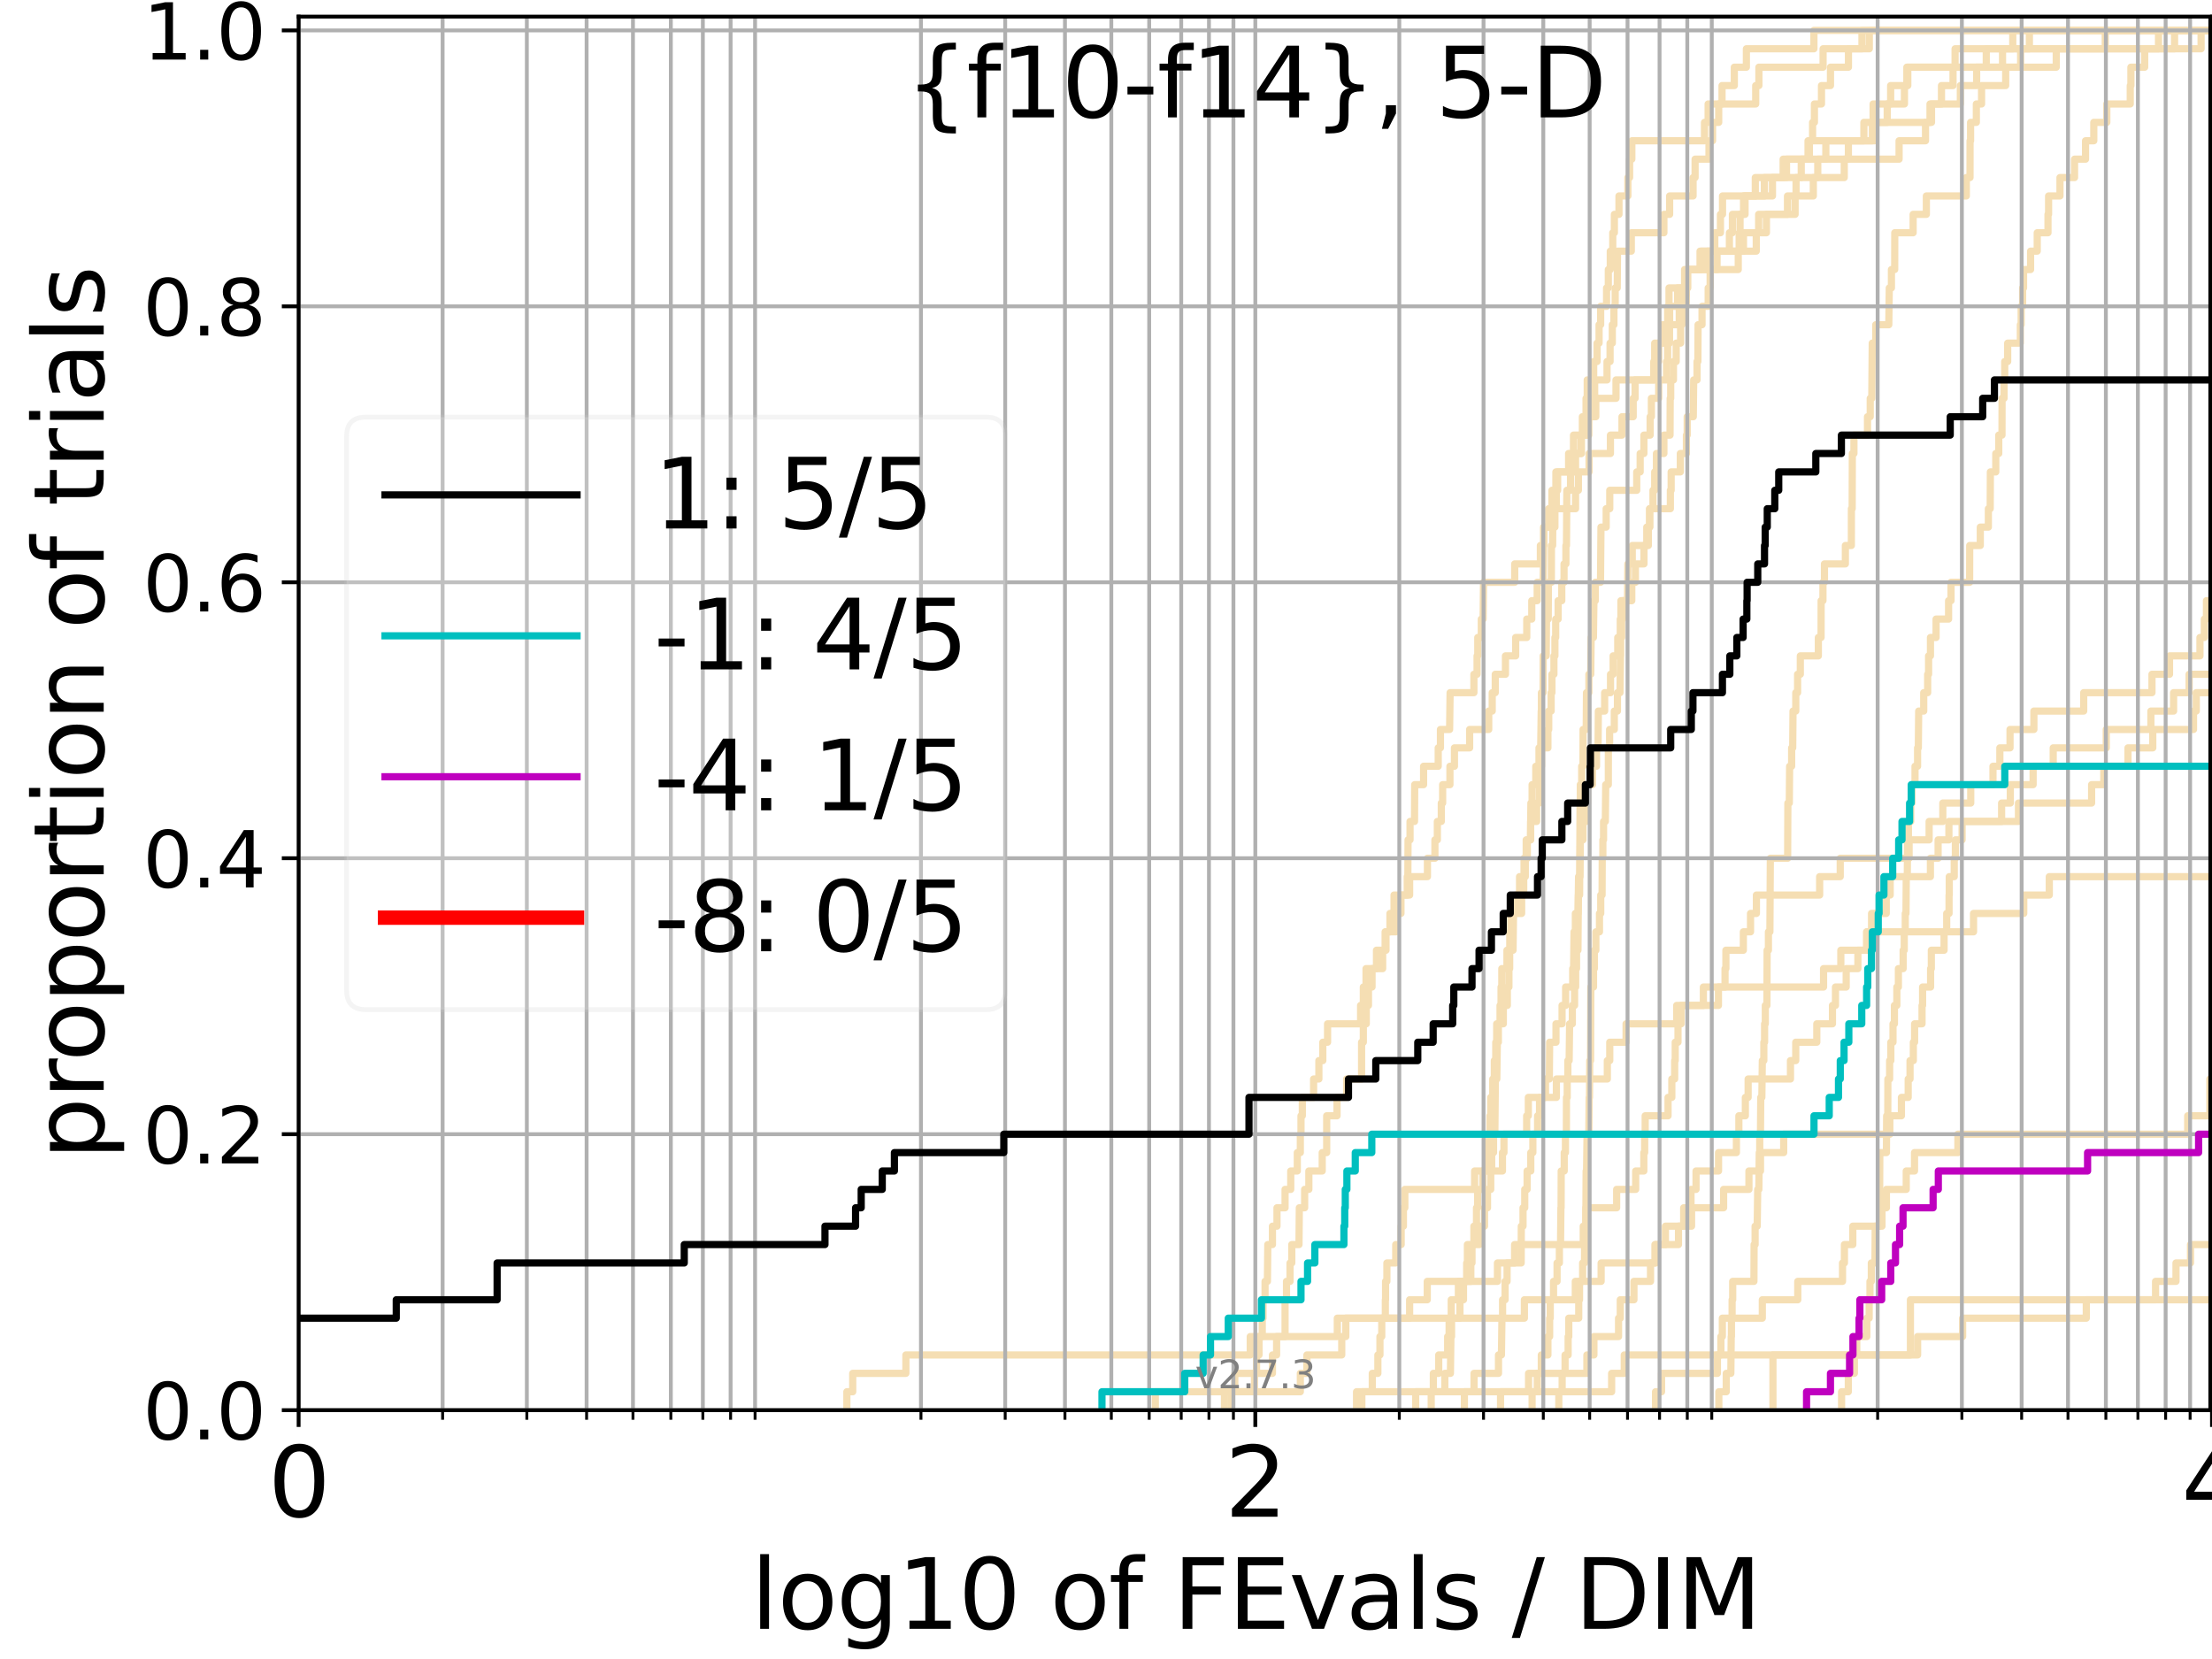 <?xml version="1.0" encoding="utf-8" standalone="no"?>
<!DOCTYPE svg PUBLIC "-//W3C//DTD SVG 1.1//EN"
  "http://www.w3.org/Graphics/SVG/1.1/DTD/svg11.dtd">
<svg xmlns:xlink="http://www.w3.org/1999/xlink" width="460.8pt" height="345.6pt" viewBox="0 0 460.8 345.6" xmlns="http://www.w3.org/2000/svg" version="1.1">
 <defs>
  <style type="text/css">*{stroke-linejoin: round; stroke-linecap: butt}</style>
 </defs>
 <g id="figure_1">
  <g id="patch_1">
   <path d="M 0 345.6 
L 460.8 345.6 
L 460.8 0 
L 0 0 
z
" style="fill: #ffffff"/>
  </g>
  <g id="axes_1">
   <g id="patch_2">
    <path d="M 62.208 293.76 
L 460.8 293.76 
L 460.8 3.456 
L 62.208 3.456 
z
" style="fill: #ffffff"/>
   </g>
   <g id="line2d_1">
    <path d="M 282.594 293.76 
L 282.594 289.928 
L 285.87 289.928 
L 285.87 286.095 
L 287.037 286.095 
L 287.037 282.263 
L 287.467 282.263 
L 287.467 278.43 
L 287.845 278.43 
L 287.845 274.598 
L 288.592 274.598 
L 288.592 270.766 
L 288.638 270.766 
L 288.638 266.933 
L 288.915 266.933 
L 288.915 263.101 
L 290.759 263.101 
L 290.759 259.268 
L 291.888 259.268 
L 291.888 255.436 
L 292.358 255.436 
L 292.358 251.604 
L 292.654 251.604 
L 292.654 247.771 
L 307.191 247.771 
L 307.191 243.939 
L 312.988 243.939 
L 312.988 240.106 
L 313.303 240.106 
L 313.303 236.274 
L 318.03 236.274 
L 318.03 232.442 
L 318.38 232.442 
L 318.38 228.609 
L 324.223 228.609 
L 324.223 224.777 
L 334.836 224.777 
L 334.836 220.944 
L 335.342 220.944 
L 335.342 217.112 
L 338.741 217.112 
L 338.741 213.28 
L 349.286 213.28 
L 349.286 209.447 
L 357.983 209.447 
L 357.983 205.615 
L 379.882 205.615 
L 379.882 201.782 
L 383.479 201.782 
L 383.479 197.95 
L 388.956 197.95 
L 388.956 194.118 
L 411.124 194.118 
L 411.124 190.285 
L 421.587 190.285 
L 421.587 186.453 
L 426.905 186.453 
L 426.905 182.621 
L 426.905 182.621 
L 426.905 182.621 
L 460.8 182.621 
" clip-path="url(#pcea31441f0)" style="fill: none; stroke: #f5deb3; stroke-width: 1.5; stroke-linecap: square"/>
   </g>
   <g id="line2d_2"/>
   <g id="line2d_3">
    <path d="M 176.417 293.76 
L 176.417 289.928 
L 177.636 289.928 
L 177.636 286.095 
L 188.712 286.095 
L 188.712 282.263 
L 260.452 282.263 
L 260.452 278.43 
L 278.587 278.43 
L 278.587 274.598 
L 317.559 274.598 
L 317.559 270.766 
L 328.162 270.766 
L 328.162 266.933 
L 333.545 266.933 
L 333.545 263.101 
L 344.93 263.101 
L 344.93 259.268 
L 346.935 259.268 
L 346.935 255.436 
L 352.383 255.436 
L 352.383 251.604 
L 359.059 251.604 
L 359.059 247.771 
L 364.337 247.771 
L 364.337 243.939 
L 366.746 243.939 
L 366.746 240.106 
L 371.577 240.106 
L 371.577 236.274 
L 393.686 236.274 
L 393.686 232.442 
L 396.099 232.442 
L 396.099 228.609 
L 397.512 228.609 
L 397.512 224.777 
L 397.895 224.777 
L 397.895 220.944 
L 398.585 220.944 
L 398.585 217.112 
L 398.847 217.112 
L 398.847 213.28 
L 400.395 213.28 
L 400.395 209.447 
L 400.51 209.447 
L 400.51 205.615 
L 402.178 205.615 
L 402.178 201.782 
L 402.332 201.782 
L 402.332 197.95 
L 404.986 197.95 
L 404.986 194.118 
L 405.533 194.118 
L 405.533 190.285 
L 406.024 190.285 
L 406.024 186.453 
L 406.067 186.453 
L 406.067 182.621 
L 407.103 182.621 
L 407.103 178.788 
L 407.342 178.788 
L 407.342 174.956 
L 408.742 174.956 
L 408.742 171.123 
L 416.973 171.123 
L 416.973 167.291 
L 418.784 167.291 
L 418.784 163.459 
L 423.538 163.459 
L 423.538 159.626 
L 427.723 159.626 
L 427.723 155.794 
L 438.775 155.794 
L 438.775 151.961 
L 448.071 151.961 
L 448.071 148.129 
L 452.802 148.129 
L 452.802 144.297 
L 456.038 144.297 
L 456.038 140.464 
L 456.038 140.464 
L 456.038 140.464 
L 460.8 140.464 
" clip-path="url(#pcea31441f0)" style="fill: none; stroke: #f5deb3; stroke-width: 1.5; stroke-linecap: square"/>
   </g>
   <g id="line2d_4">
    <path d="M 294.911 293.76 
L 294.911 289.928 
L 300.984 289.928 
L 300.984 286.095 
L 302.15 286.095 
L 302.251 278.43 
L 302.386 278.43 
L 302.386 274.598 
L 304.134 274.598 
L 304.134 270.766 
L 304.871 270.766 
L 304.871 266.933 
L 306.401 266.933 
L 306.401 263.101 
L 306.645 263.101 
L 306.645 259.268 
L 308.203 259.268 
L 308.203 255.436 
L 309.249 255.436 
L 309.249 251.604 
L 309.876 251.604 
L 309.876 247.771 
L 310.55 247.771 
L 310.55 243.939 
L 310.745 243.939 
L 310.745 240.106 
L 311.132 240.106 
L 311.132 236.274 
L 311.406 236.274 
L 311.515 224.777 
L 311.814 224.777 
L 311.922 217.112 
L 312.137 217.112 
L 312.137 213.28 
L 313.172 213.28 
L 313.172 209.447 
L 314.004 209.447 
L 314.004 205.615 
L 314.337 205.615 
L 314.337 201.782 
L 314.49 201.782 
L 314.49 197.95 
L 315.196 197.95 
L 315.296 190.285 
L 316.986 190.285 
L 316.986 186.453 
L 317.416 186.453 
L 317.416 182.621 
L 317.748 182.621 
L 317.748 178.788 
L 318.17 178.788 
L 318.17 174.956 
L 318.82 174.956 
L 318.912 167.291 
L 319.164 167.291 
L 319.164 163.459 
L 319.933 163.459 
L 319.933 159.626 
L 320.601 159.626 
L 320.601 155.794 
L 320.953 155.794 
L 321.063 148.129 
L 321.106 148.129 
L 321.106 144.297 
L 321.454 144.297 
L 321.476 136.632 
L 322.099 136.632 
L 322.163 128.967 
L 322.524 128.967 
L 322.566 121.302 
L 323.174 121.302 
L 323.195 113.637 
L 323.444 113.637 
L 323.485 105.973 
L 324.203 105.973 
L 324.203 102.14 
L 324.486 102.14 
L 324.486 98.308 
L 326.768 98.308 
L 326.768 94.475 
L 329.442 94.475 
L 329.442 90.643 
L 330.981 90.643 
L 330.981 86.811 
L 332.434 86.811 
L 332.434 82.978 
L 336.642 82.978 
L 336.642 79.146 
L 345.181 79.146 
L 345.181 75.313 
L 345.542 75.313 
L 345.542 71.481 
L 346.923 71.481 
L 346.923 67.649 
L 347.413 67.649 
L 347.413 63.816 
L 347.686 63.816 
L 347.686 59.984 
L 350.928 59.984 
L 350.928 56.151 
L 354.433 56.151 
L 354.433 52.319 
L 363.197 52.319 
L 363.197 48.487 
L 367.976 48.487 
L 367.976 44.654 
L 373.952 44.654 
L 373.952 40.822 
L 374.152 40.822 
L 374.152 36.989 
L 378.675 36.989 
L 378.675 33.157 
L 385.052 33.157 
L 385.052 29.325 
L 388.281 29.325 
L 388.281 25.492 
L 402.057 25.492 
L 402.057 21.66 
L 408.377 21.66 
L 408.377 17.827 
L 411.772 17.827 
L 411.772 13.995 
L 413.775 13.995 
L 413.775 10.163 
L 422.759 10.163 
L 422.759 6.33 
L 422.759 6.33 
L 460.8 6.33 
L 460.8 6.33 
" clip-path="url(#pcea31441f0)" style="fill: none; stroke: #f5deb3; stroke-width: 1.5; stroke-linecap: square"/>
   </g>
   <g id="line2d_5"/>
   <g id="line2d_6"/>
   <g id="line2d_7">
    <path d="M 324.728 293.76 
L 324.728 289.928 
L 325.425 289.928 
L 325.425 286.095 
L 326.033 286.095 
L 326.033 282.263 
L 326.672 282.263 
L 326.672 278.43 
L 326.806 278.43 
L 326.806 274.598 
L 328.88 274.598 
L 328.88 270.766 
L 329.044 270.766 
L 329.044 266.933 
L 329.693 266.933 
L 329.693 263.101 
L 330.085 263.101 
L 330.121 255.436 
L 330.351 255.436 
L 330.421 243.939 
L 330.509 243.939 
L 330.614 236.274 
L 330.981 236.274 
L 331.05 228.609 
L 331.12 228.609 
L 331.172 220.944 
L 331.344 220.944 
L 331.396 205.615 
L 331.96 205.615 
L 331.96 201.782 
L 332.13 201.782 
L 332.13 197.95 
L 332.45 197.95 
L 332.45 194.118 
L 333.2 194.118 
L 333.2 190.285 
L 333.463 190.285 
L 333.463 186.453 
L 333.741 186.453 
L 333.774 178.788 
L 333.904 178.788 
L 333.904 174.956 
L 334.05 174.956 
L 334.05 171.123 
L 334.421 171.123 
L 334.501 163.459 
L 335.042 163.459 
L 335.058 155.794 
L 335.311 155.794 
L 335.311 151.961 
L 336.29 151.961 
L 336.29 148.129 
L 336.946 148.129 
L 336.946 144.297 
L 337.473 144.297 
L 337.577 136.632 
L 337.607 136.632 
L 337.607 132.799 
L 337.816 132.799 
L 337.816 128.967 
L 338.023 128.967 
L 338.023 125.135 
L 339.045 125.135 
L 339.117 117.47 
L 340.029 117.47 
L 340.029 113.637 
L 343.379 113.637 
L 343.379 109.805 
L 343.665 109.805 
L 343.665 105.973 
L 347.968 105.973 
L 347.968 102.14 
L 348.132 102.14 
L 348.132 98.308 
L 350.042 98.308 
L 350.042 94.475 
L 351.31 94.475 
L 351.31 90.643 
L 351.473 90.643 
L 351.473 86.811 
L 352.742 86.811 
L 352.826 79.146 
L 353.523 79.146 
L 353.523 75.313 
L 353.699 75.313 
L 353.74 67.649 
L 354.564 67.649 
L 354.564 63.816 
L 355.845 63.816 
L 355.845 59.984 
L 356.254 59.984 
L 356.254 56.151 
L 357.693 56.151 
L 357.693 52.319 
L 360.268 52.319 
L 360.268 48.487 
L 360.891 48.487 
L 360.891 44.654 
L 363.213 44.654 
L 363.213 40.822 
L 365.66 40.822 
L 365.66 36.989 
L 372.165 36.989 
L 372.165 33.157 
L 380.357 33.157 
L 380.357 29.325 
L 390.538 29.325 
L 390.538 25.492 
L 393.14 25.492 
L 393.14 21.66 
L 396.731 21.66 
L 396.731 17.827 
L 397.429 17.827 
L 397.429 13.995 
L 407.279 13.995 
L 407.279 10.163 
L 453.003 10.163 
L 453.003 6.33 
L 453.003 6.33 
L 460.8 6.33 
L 460.8 6.33 
" clip-path="url(#pcea31441f0)" style="fill: none; stroke: #f5deb3; stroke-width: 1.5; stroke-linecap: square"/>
   </g>
   <g id="line2d_8">
    <path clip-path="url(#pcea31441f0)" style="fill: none; stroke: #f5deb3; stroke-width: 1.5; stroke-linecap: square"/>
   </g>
   <g id="line2d_9">
    <path d="M 319.164 293.76 
L 319.164 289.928 
L 320.246 289.928 
L 320.246 286.095 
L 321.084 286.095 
L 321.084 282.263 
L 322.46 282.263 
L 322.46 278.43 
L 322.819 278.43 
L 322.819 274.598 
L 322.944 274.598 
L 322.944 270.766 
L 323.63 270.766 
L 323.63 266.933 
L 324.365 266.933 
L 324.365 263.101 
L 324.848 263.101 
L 324.848 259.268 
L 325.088 259.268 
L 325.167 251.604 
L 325.207 251.604 
L 325.227 243.939 
L 325.858 243.939 
L 325.858 240.106 
L 326.111 240.106 
L 326.111 236.274 
L 326.305 236.274 
L 326.325 228.609 
L 326.479 228.609 
L 326.479 224.777 
L 326.614 224.777 
L 326.614 220.944 
L 326.882 220.944 
L 326.978 213.28 
L 327.546 213.28 
L 327.546 209.447 
L 328.014 209.447 
L 328.014 205.615 
L 328.237 205.615 
L 328.237 201.782 
L 328.421 201.782 
L 328.421 197.95 
L 328.715 197.95 
L 328.807 186.453 
L 329.062 186.453 
L 329.153 167.291 
L 329.207 167.291 
L 329.207 163.459 
L 329.496 163.459 
L 329.496 159.626 
L 329.765 159.626 
L 329.783 151.961 
L 330.439 151.961 
L 330.492 144.297 
L 330.998 144.297 
L 330.998 140.464 
L 331.379 140.464 
L 331.465 132.799 
L 331.943 132.799 
L 332.045 125.135 
L 332.333 125.135 
L 332.333 121.302 
L 333.414 121.302 
L 333.512 109.805 
L 334.597 109.805 
L 334.597 105.973 
L 335.342 105.973 
L 335.342 102.14 
L 340.963 102.14 
L 340.963 98.308 
L 341.675 98.308 
L 341.675 94.475 
L 342.455 94.475 
L 342.455 90.643 
L 343.755 90.643 
L 343.755 86.811 
L 344.013 86.811 
L 344.013 82.978 
L 345.542 82.978 
L 345.542 79.146 
L 347.175 79.146 
L 347.175 75.313 
L 347.401 75.313 
L 347.401 71.481 
L 347.792 71.481 
L 347.792 67.649 
L 349.818 67.649 
L 349.818 63.816 
L 350.884 63.816 
L 350.884 59.984 
L 351.592 59.984 
L 351.592 56.151 
L 354.149 56.151 
L 354.149 52.319 
L 362.296 52.319 
L 362.296 48.487 
L 362.481 48.487 
L 362.481 44.654 
L 363.526 44.654 
L 363.526 40.822 
L 369.236 40.822 
L 369.236 36.989 
L 375.234 36.989 
L 375.234 33.157 
L 376.648 33.157 
L 376.648 29.325 
L 377.594 29.325 
L 377.594 25.492 
L 377.977 25.492 
L 377.977 21.66 
L 379.448 21.66 
L 379.448 17.827 
L 381.323 17.827 
L 381.323 13.995 
L 385.067 13.995 
L 385.067 10.163 
L 387.882 10.163 
L 387.882 6.33 
L 387.882 6.33 
L 460.8 6.33 
L 460.8 6.33 
" clip-path="url(#pcea31441f0)" style="fill: none; stroke: #f5deb3; stroke-width: 1.5; stroke-linecap: square"/>
   </g>
   <g id="line2d_10">
    <path clip-path="url(#pcea31441f0)" style="fill: none; stroke: #f5deb3; stroke-width: 1.5; stroke-linecap: square"/>
   </g>
   <g id="line2d_11">
    <path clip-path="url(#pcea31441f0)" style="fill: none; stroke: #f5deb3; stroke-width: 1.5; stroke-linecap: square"/>
   </g>
   <g id="line2d_12">
    <path d="M 283.697 293.76 
L 283.697 289.928 
L 335.733 289.928 
L 335.733 286.095 
L 338.361 286.095 
L 338.361 282.263 
L 399.473 282.263 
L 399.473 278.43 
L 408.854 278.43 
L 408.854 274.598 
L 434.613 274.598 
L 434.613 270.766 
L 449.044 270.766 
L 449.044 266.933 
L 453.3 266.933 
L 453.3 263.101 
L 456.321 263.101 
L 456.321 259.268 
L 461.8 259.268 
" clip-path="url(#pcea31441f0)" style="fill: none; stroke: #f5deb3; stroke-width: 1.5; stroke-linecap: square"/>
   </g>
   <g id="line2d_13"/>
   <g id="line2d_14">
    <path d="M 312.591 293.76 
L 312.591 289.928 
L 318.427 289.928 
L 318.427 286.095 
L 330.579 286.095 
L 330.579 282.263 
L 332.045 282.263 
L 332.045 278.43 
L 337.173 278.43 
L 337.173 274.598 
L 337.533 274.598 
L 337.533 270.766 
L 340.38 270.766 
L 340.38 266.933 
L 343.833 266.933 
L 343.833 263.101 
L 344.753 263.101 
L 344.753 259.268 
L 349.66 259.268 
L 349.66 255.436 
L 350.741 255.436 
L 350.741 251.604 
L 352.267 251.604 
L 352.267 247.771 
L 353.316 247.771 
L 353.316 243.939 
L 358.001 243.939 
L 358.001 240.106 
L 361.727 240.106 
L 361.727 236.274 
L 362.237 236.274 
L 362.237 232.442 
L 363.591 232.442 
L 363.591 228.609 
L 364.168 228.609 
L 364.168 224.777 
L 372.989 224.777 
L 372.989 220.944 
L 374.088 220.944 
L 374.088 217.112 
L 378.473 217.112 
L 378.473 213.28 
L 381.734 213.28 
L 381.734 209.447 
L 382.364 209.447 
L 382.364 205.615 
L 384.596 205.615 
L 384.596 201.782 
L 387.034 201.782 
L 387.034 197.95 
L 388.833 197.95 
L 388.833 194.118 
L 389.884 194.118 
L 389.884 190.285 
L 392.941 190.285 
L 392.941 186.453 
L 393.76 186.453 
L 393.76 182.621 
L 402.141 182.621 
L 402.141 178.788 
L 403.743 178.788 
L 403.743 174.956 
L 405.993 174.956 
L 405.993 171.123 
L 420.482 171.123 
L 420.482 167.291 
L 435.722 167.291 
L 435.722 163.459 
L 438.262 163.459 
L 438.262 159.626 
L 443.298 159.626 
L 443.298 155.794 
L 448.463 155.794 
L 448.463 151.961 
L 456.951 151.961 
L 456.951 148.129 
L 457.524 148.129 
L 457.524 144.297 
L 457.524 144.297 
L 457.524 144.297 
L 460.8 144.297 
" clip-path="url(#pcea31441f0)" style="fill: none; stroke: #f5deb3; stroke-width: 1.5; stroke-linecap: square"/>
   </g>
   <g id="line2d_15"/>
   <g id="line2d_16"/>
   <g id="line2d_17">
    <path d="M 383.634 293.76 
L 383.634 289.928 
L 385.037 289.928 
L 385.037 286.095 
L 386.304 286.095 
L 386.304 282.263 
L 386.795 282.263 
L 386.795 278.43 
L 388.892 278.43 
L 388.892 274.598 
L 389.382 274.598 
L 389.382 270.766 
L 389.548 270.766 
L 389.548 266.933 
L 389.83 266.933 
L 389.83 263.101 
L 390.586 263.101 
L 390.639 255.436 
L 391.536 255.436 
L 391.6 240.106 
L 392.979 240.106 
L 393.024 232.442 
L 393.26 232.442 
L 393.28 224.777 
L 393.645 224.777 
L 393.645 220.944 
L 393.898 220.944 
L 393.898 217.112 
L 394.346 217.112 
L 394.346 213.28 
L 394.643 213.28 
L 394.643 209.447 
L 395.147 209.447 
L 395.147 205.615 
L 395.473 205.615 
L 395.473 201.782 
L 396.46 201.782 
L 396.46 197.95 
L 396.69 197.95 
L 396.69 194.118 
L 396.902 194.118 
L 396.902 190.285 
L 397.053 190.285 
L 397.11 182.621 
L 397.324 182.621 
L 397.384 174.956 
L 397.556 174.956 
L 397.556 171.123 
L 398.046 171.123 
L 398.046 167.291 
L 398.282 167.291 
L 398.282 163.459 
L 398.934 163.459 
L 398.934 159.626 
L 399.466 159.626 
L 399.466 155.794 
L 399.622 155.794 
L 399.697 148.129 
L 400.746 148.129 
L 400.746 144.297 
L 401.567 144.297 
L 401.567 140.464 
L 401.76 140.464 
L 401.76 136.632 
L 402.148 136.632 
L 402.148 132.799 
L 403.32 132.799 
L 403.32 128.967 
L 405.926 128.967 
L 405.926 125.135 
L 406.433 125.135 
L 406.433 121.302 
L 410.312 121.302 
L 410.329 113.637 
L 412.531 113.637 
L 412.531 109.805 
L 414.214 109.805 
L 414.214 105.973 
L 414.593 105.973 
L 414.631 98.308 
L 415.76 98.308 
L 415.76 94.475 
L 416.376 94.475 
L 416.376 90.643 
L 417.052 90.643 
L 417.066 82.978 
L 417.478 82.978 
L 417.478 79.146 
L 417.619 79.146 
L 417.619 75.313 
L 418.237 75.313 
L 418.237 71.481 
L 420.876 71.481 
L 420.876 67.649 
L 421.043 67.649 
L 421.043 63.816 
L 421.348 63.816 
L 421.348 59.984 
L 421.544 59.984 
L 421.544 56.151 
L 423.009 56.151 
L 423.009 52.319 
L 424.392 52.319 
L 424.392 48.487 
L 426.633 48.487 
L 426.633 44.654 
L 426.757 44.654 
L 426.757 40.822 
L 429.131 40.822 
L 429.131 36.989 
L 432.165 36.989 
L 432.165 33.157 
L 434.459 33.157 
L 434.459 29.325 
L 436.177 29.325 
L 436.177 25.492 
L 438.89 25.492 
L 438.89 21.66 
L 443.77 21.66 
L 443.77 17.827 
L 443.906 17.827 
L 443.906 13.995 
L 446.781 13.995 
L 446.781 10.163 
L 449.656 10.163 
L 449.656 6.33 
L 449.656 6.33 
L 460.8 6.33 
L 460.8 6.33 
" clip-path="url(#pcea31441f0)" style="fill: none; stroke: #f5deb3; stroke-width: 1.5; stroke-linecap: square"/>
   </g>
   <g id="line2d_18">
    <path d="M 240.676 293.76 
L 240.676 289.928 
L 270.883 289.928 
L 270.883 286.095 
L 272.254 286.095 
L 272.254 282.263 
L 279.51 282.263 
L 279.51 278.43 
L 280.358 278.43 
L 280.358 274.598 
L 293.653 274.598 
L 293.653 270.766 
L 297.323 270.766 
L 297.323 266.933 
L 311.949 266.933 
L 311.949 263.101 
L 315.52 263.101 
L 315.52 259.268 
L 329.818 259.268 
L 329.818 255.436 
L 330.368 255.436 
L 330.368 251.604 
L 336.779 251.604 
L 336.779 247.771 
L 340.742 247.771 
L 340.742 243.939 
L 342.442 243.939 
L 342.442 240.106 
L 342.615 240.106 
L 342.615 236.274 
L 342.721 236.274 
L 342.721 232.442 
L 347.484 232.442 
L 347.484 228.609 
L 348.272 228.609 
L 348.272 224.777 
L 348.863 224.777 
L 348.863 220.944 
L 348.978 220.944 
L 348.978 217.112 
L 349.558 217.112 
L 349.558 213.28 
L 350.21 213.28 
L 350.21 209.447 
L 354.845 209.447 
L 354.845 205.615 
L 359.358 205.615 
L 359.358 201.782 
L 359.538 201.782 
L 359.538 197.95 
L 363.172 197.95 
L 363.172 194.118 
L 364.666 194.118 
L 364.666 190.285 
L 365.893 190.285 
L 365.893 186.453 
L 379.066 186.453 
L 379.066 182.621 
L 383.355 182.621 
L 383.355 178.788 
L 397.698 178.788 
L 397.698 174.956 
L 401.872 174.956 
L 401.872 171.123 
L 404.722 171.123 
L 404.722 167.291 
L 410.542 167.291 
L 410.542 163.459 
L 415.176 163.459 
L 415.176 159.626 
L 416.605 159.626 
L 416.605 155.794 
L 418.725 155.794 
L 418.725 151.961 
L 423.698 151.961 
L 423.698 148.129 
L 434.072 148.129 
L 434.072 144.297 
L 448.297 144.297 
L 448.297 140.464 
L 451.953 140.464 
L 451.953 136.632 
L 458.29 136.632 
L 458.29 132.799 
L 459.201 132.799 
L 459.201 128.967 
L 459.645 128.967 
L 459.645 125.135 
L 461.8 125.135 
" clip-path="url(#pcea31441f0)" style="fill: none; stroke: #f5deb3; stroke-width: 1.5; stroke-linecap: square"/>
   </g>
   <g id="line2d_19">
    <path clip-path="url(#pcea31441f0)" style="fill: none; stroke: #f5deb3; stroke-width: 1.5; stroke-linecap: square"/>
   </g>
   <g id="line2d_20">
    <path d="M 256.558 293.76 
L 256.558 289.928 
L 261.33 289.928 
L 261.33 286.095 
L 265.074 286.095 
L 265.074 282.263 
L 265.942 282.263 
L 265.942 278.43 
L 267.702 278.43 
L 267.702 270.766 
L 268.001 270.766 
L 268.001 266.933 
L 268.74 266.933 
L 268.74 263.101 
L 269.104 263.101 
L 269.104 259.268 
L 270.603 259.268 
L 270.673 251.604 
L 271.779 251.604 
L 271.779 247.771 
L 272.658 247.771 
L 272.658 243.939 
L 275.442 243.939 
L 275.442 240.106 
L 276.373 240.106 
L 276.373 232.442 
L 278.528 232.442 
L 278.528 228.609 
L 280.526 228.609 
L 280.526 224.777 
L 283.645 224.777 
L 283.645 217.112 
L 284.007 217.112 
L 284.007 213.28 
L 284.62 213.28 
L 284.62 209.447 
L 285.074 209.447 
L 285.074 205.615 
L 285.821 205.615 
L 285.821 201.782 
L 288.033 201.782 
L 288.033 197.95 
L 288.731 197.95 
L 288.731 194.118 
L 289.553 194.118 
L 289.553 190.285 
L 290.405 190.285 
L 290.405 186.453 
L 293.156 186.453 
L 293.156 182.621 
L 293.281 182.621 
L 293.323 174.956 
L 293.735 174.956 
L 293.735 171.123 
L 294.671 171.123 
L 294.711 163.459 
L 296.559 163.459 
L 296.559 159.626 
L 299.607 159.626 
L 299.607 155.794 
L 300.071 155.794 
L 300.071 151.961 
L 301.98 151.961 
L 302.082 144.297 
L 307.04 144.297 
L 307.04 140.464 
L 307.7 140.464 
L 307.7 136.632 
L 307.848 136.632 
L 307.848 132.799 
L 308.584 132.799 
L 308.584 128.967 
L 308.961 128.967 
L 309.048 121.302 
L 315.545 121.302 
L 315.545 117.47 
L 320.887 117.47 
L 320.887 113.637 
L 321.562 113.637 
L 321.562 109.805 
L 323.917 109.805 
L 323.917 105.973 
L 328.218 105.973 
L 328.218 102.14 
L 328.807 102.14 
L 328.807 98.308 
L 331.033 98.308 
L 331.033 94.475 
L 335.483 94.475 
L 335.483 90.643 
L 337.89 90.643 
L 337.89 86.811 
L 340.226 86.811 
L 340.226 82.978 
L 340.617 82.978 
L 340.617 79.146 
L 344.512 79.146 
L 344.512 75.313 
L 344.702 75.313 
L 344.702 71.481 
L 346.293 71.481 
L 346.293 67.649 
L 347.815 67.649 
L 347.815 63.816 
L 349.479 63.816 
L 349.479 59.984 
L 351.354 59.984 
L 351.354 56.151 
L 362.11 56.151 
L 362.11 52.319 
L 365.862 52.319 
L 365.862 48.487 
L 366.356 48.487 
L 366.356 44.654 
L 372.366 44.654 
L 372.366 40.822 
L 377.748 40.822 
L 377.748 36.989 
L 384.191 36.989 
L 384.191 33.157 
L 395.614 33.157 
L 395.614 29.325 
L 401.119 29.325 
L 401.119 25.492 
L 402.369 25.492 
L 402.369 21.66 
L 404.446 21.66 
L 404.446 17.827 
L 406.854 17.827 
L 406.854 13.995 
L 428.356 13.995 
L 428.356 10.163 
L 458.528 10.163 
L 458.528 6.33 
L 458.528 6.33 
L 460.8 6.33 
L 460.8 6.33 
" clip-path="url(#pcea31441f0)" style="fill: none; stroke: #f5deb3; stroke-width: 1.5; stroke-linecap: square"/>
   </g>
   <g id="line2d_21"/>
   <g id="line2d_22">
    <path d="M 255.077 293.76 
L 255.077 289.928 
L 257.231 289.928 
L 257.231 286.095 
L 261.762 286.095 
L 261.762 282.263 
L 262.276 282.263 
L 262.276 278.43 
L 262.951 278.43 
L 262.951 274.598 
L 263.118 274.598 
L 263.118 270.766 
L 263.533 270.766 
L 263.533 266.933 
L 264.025 266.933 
L 264.107 259.268 
L 265.074 259.268 
L 265.074 255.436 
L 266.02 255.436 
L 266.02 251.604 
L 267.702 251.604 
L 267.702 247.771 
L 268.886 247.771 
L 268.886 243.939 
L 270.251 243.939 
L 270.251 240.106 
L 270.883 240.106 
L 270.883 236.274 
L 271.022 236.274 
L 271.022 232.442 
L 271.299 232.442 
L 271.299 228.609 
L 273.649 228.609 
L 273.649 224.777 
L 274.747 224.777 
L 274.747 220.944 
L 275.567 220.944 
L 275.567 217.112 
L 276.557 217.112 
L 276.557 213.28 
L 283.437 213.28 
L 283.437 209.447 
L 284.007 209.447 
L 284.007 205.615 
L 284.569 205.615 
L 284.569 201.782 
L 286.748 201.782 
L 286.748 197.95 
L 288.546 197.95 
L 288.546 194.118 
L 290.803 194.118 
L 290.803 190.285 
L 291.845 190.285 
L 291.845 186.453 
L 293.653 186.453 
L 293.653 182.621 
L 297.36 182.621 
L 297.36 178.788 
L 298.919 178.788 
L 298.919 174.956 
L 299.427 174.956 
L 299.427 171.123 
L 300.248 171.123 
L 300.248 167.291 
L 300.53 167.291 
L 300.53 163.459 
L 302.048 163.459 
L 302.048 159.626 
L 302.988 159.626 
L 302.988 155.794 
L 306.155 155.794 
L 306.155 151.961 
L 310.13 151.961 
L 310.13 148.129 
L 310.856 148.129 
L 310.856 144.297 
L 311.488 144.297 
L 311.488 140.464 
L 313.616 140.464 
L 313.616 136.632 
L 315.743 136.632 
L 315.743 132.799 
L 318.053 132.799 
L 318.053 128.967 
L 319.095 128.967 
L 319.095 125.135 
L 320.224 125.135 
L 320.224 121.302 
L 321.476 121.302 
L 321.562 113.637 
L 321.627 113.637 
L 321.627 109.805 
L 322.608 109.805 
L 322.608 105.973 
L 323.299 105.973 
L 323.299 102.14 
L 324.121 102.14 
L 324.121 98.308 
L 327.771 98.308 
L 327.79 90.643 
L 330.421 90.643 
L 330.421 86.811 
L 331.705 86.811 
L 331.705 82.978 
L 332.198 82.978 
L 332.198 79.146 
L 334.773 79.146 
L 334.773 75.313 
L 335.405 75.313 
L 335.405 71.481 
L 335.873 71.481 
L 335.873 67.649 
L 336.213 67.649 
L 336.213 63.816 
L 336.474 63.816 
L 336.474 59.984 
L 336.901 59.984 
L 336.961 52.319 
L 339.831 52.319 
L 339.831 48.487 
L 346.621 48.487 
L 346.621 44.654 
L 347.815 44.654 
L 347.815 40.822 
L 352.7 40.822 
L 352.7 36.989 
L 353.119 36.989 
L 353.119 33.157 
L 356.011 33.157 
L 356.011 29.325 
L 356.755 29.325 
L 356.755 25.492 
L 358.039 25.492 
L 358.039 21.66 
L 365.746 21.66 
L 365.746 17.827 
L 366.41 17.827 
L 366.41 13.995 
L 379.781 13.995 
L 379.781 10.163 
L 389.409 10.163 
L 389.409 6.33 
L 389.409 6.33 
L 460.8 6.33 
L 460.8 6.33 
" clip-path="url(#pcea31441f0)" style="fill: none; stroke: #f5deb3; stroke-width: 1.5; stroke-linecap: square"/>
   </g>
   <g id="line2d_23">
    <path clip-path="url(#pcea31441f0)" style="fill: none; stroke: #f5deb3; stroke-width: 1.5; stroke-linecap: square"/>
   </g>
   <g id="line2d_24">
    <path d="M 305.061 293.76 
L 305.061 289.928 
L 307.07 289.928 
L 307.07 286.095 
L 312.164 286.095 
L 312.164 282.263 
L 312.777 282.263 
L 312.883 274.598 
L 313.015 274.598 
L 313.015 270.766 
L 313.538 270.766 
L 313.538 266.933 
L 313.952 266.933 
L 313.952 263.101 
L 316.89 263.101 
L 316.914 255.436 
L 317.273 255.436 
L 317.273 251.604 
L 317.63 251.604 
L 317.63 247.771 
L 318.124 247.771 
L 318.124 243.939 
L 318.889 243.939 
L 318.889 240.106 
L 319.323 240.106 
L 319.323 236.274 
L 320.313 236.274 
L 320.313 232.442 
L 320.711 232.442 
L 320.711 228.609 
L 321.95 228.609 
L 321.95 224.777 
L 322.756 224.777 
L 322.819 217.112 
L 324.141 217.112 
L 324.141 213.28 
L 325.405 213.28 
L 325.405 209.447 
L 326.15 209.447 
L 326.15 205.615 
L 327.621 205.615 
L 327.621 201.782 
L 327.809 201.782 
L 327.902 194.118 
L 328.181 194.118 
L 328.181 190.285 
L 328.734 190.285 
L 328.843 182.621 
L 329.135 182.621 
L 329.207 174.956 
L 329.765 174.956 
L 329.765 171.123 
L 330.456 171.123 
L 330.456 167.291 
L 330.702 167.291 
L 330.702 163.459 
L 331.739 163.459 
L 331.739 159.626 
L 332.585 159.626 
L 332.585 155.794 
L 332.902 155.794 
L 332.968 148.129 
L 334.276 148.129 
L 334.276 144.297 
L 335.499 144.297 
L 335.499 140.464 
L 336.043 140.464 
L 336.043 136.632 
L 337.007 136.632 
L 337.007 132.799 
L 337.533 132.799 
L 337.533 128.967 
L 337.667 128.967 
L 337.667 125.135 
L 339.93 125.135 
L 339.93 121.302 
L 340.686 121.302 
L 340.686 117.47 
L 342.469 117.47 
L 342.469 113.637 
L 343.051 113.637 
L 343.051 109.805 
L 343.652 109.805 
L 343.652 105.973 
L 344.347 105.973 
L 344.347 102.14 
L 344.702 102.14 
L 344.702 98.308 
L 345.068 98.308 
L 345.068 94.475 
L 346.621 94.475 
L 346.621 90.643 
L 347.898 90.643 
L 347.933 82.978 
L 348.039 82.978 
L 348.039 79.146 
L 348.609 79.146 
L 348.609 75.313 
L 349.183 75.313 
L 349.183 71.481 
L 350.098 71.481 
L 350.098 67.649 
L 350.388 67.649 
L 350.388 63.816 
L 351.267 63.816 
L 351.375 56.151 
L 355.796 56.151 
L 355.796 52.319 
L 357.222 52.319 
L 357.222 48.487 
L 358.4 48.487 
L 358.4 44.654 
L 358.831 44.654 
L 358.831 40.822 
L 367.552 40.822 
L 367.552 36.989 
L 371.461 36.989 
L 371.461 33.157 
L 376.926 33.157 
L 376.926 29.325 
L 390.057 29.325 
L 390.057 25.492 
L 390.203 25.492 
L 390.203 21.66 
L 393.857 21.66 
L 393.857 17.827 
L 397.231 17.827 
L 397.231 13.995 
L 417.166 13.995 
L 417.166 10.163 
L 419.293 10.163 
L 419.293 6.33 
L 419.293 6.33 
L 460.8 6.33 
L 460.8 6.33 
" clip-path="url(#pcea31441f0)" style="fill: none; stroke: #f5deb3; stroke-width: 1.5; stroke-linecap: square"/>
   </g>
   <g id="line2d_25"/>
   <g id="line2d_26">
    <path d="M 358.067 293.76 
L 358.067 289.928 
L 359.61 289.928 
L 359.61 286.095 
L 360.568 286.095 
L 360.646 278.43 
L 360.69 278.43 
L 360.69 274.598 
L 360.83 274.598 
L 360.83 270.766 
L 360.952 270.766 
L 360.952 266.933 
L 365.378 266.933 
L 365.41 259.268 
L 365.621 259.268 
L 365.621 255.436 
L 366.056 255.436 
L 366.164 247.771 
L 366.402 247.771 
L 366.486 240.106 
L 366.586 240.106 
L 366.586 236.274 
L 366.738 236.274 
L 366.799 228.609 
L 367.026 228.609 
L 367.124 220.944 
L 367.44 220.944 
L 367.44 217.112 
L 367.597 217.112 
L 367.597 213.28 
L 367.746 213.28 
L 367.746 209.447 
L 368.079 209.447 
L 368.123 197.95 
L 368.395 197.95 
L 368.395 194.118 
L 368.701 194.118 
L 368.796 178.788 
L 372.399 178.788 
L 372.446 167.291 
L 372.745 167.291 
L 372.811 159.626 
L 373.232 159.626 
L 373.232 155.794 
L 373.454 155.794 
L 373.519 148.129 
L 374.094 148.129 
L 374.094 144.297 
L 374.471 144.297 
L 374.471 140.464 
L 375.04 140.464 
L 375.04 136.632 
L 378.796 136.632 
L 378.796 132.799 
L 379.363 132.799 
L 379.374 125.135 
L 379.753 125.135 
L 379.753 121.302 
L 380.067 121.302 
L 380.067 117.47 
L 384.425 117.47 
L 384.425 113.637 
L 385.675 113.637 
L 385.68 105.973 
L 385.842 105.973 
L 385.876 94.475 
L 386.207 94.475 
L 386.207 90.643 
L 389.033 90.643 
L 389.033 86.811 
L 389.602 86.811 
L 389.602 82.978 
L 389.928 82.978 
L 390.022 71.481 
L 390.753 71.481 
L 390.753 67.649 
L 393.469 67.649 
L 393.572 59.984 
L 394.02 59.984 
L 394.02 56.151 
L 394.699 56.151 
L 394.715 48.487 
L 398.542 48.487 
L 398.542 44.654 
L 401.294 44.654 
L 401.294 40.822 
L 409.62 40.822 
L 409.62 36.989 
L 410.39 36.989 
L 410.398 29.325 
L 410.509 29.325 
L 410.509 25.492 
L 411.71 25.492 
L 411.71 21.66 
L 412.797 21.66 
L 412.797 17.827 
L 417.82 17.827 
L 417.82 13.995 
L 420.933 13.995 
L 420.933 10.163 
L 438.564 10.163 
L 438.564 6.33 
L 438.564 6.33 
L 460.8 6.33 
L 460.8 6.33 
" clip-path="url(#pcea31441f0)" style="fill: none; stroke: #f5deb3; stroke-width: 1.5; stroke-linecap: square"/>
   </g>
   <g id="line2d_27">
    <path d="M 344.879 293.76 
L 344.879 289.928 
L 346.134 289.928 
L 346.134 286.095 
L 357.768 286.095 
L 357.768 282.263 
L 358.492 282.263 
L 358.492 278.43 
L 358.795 278.43 
L 358.795 274.598 
L 367.124 274.598 
L 367.124 270.766 
L 374.509 270.766 
L 374.509 266.933 
L 383.829 266.933 
L 383.829 263.101 
L 384.227 263.101 
L 384.227 259.268 
L 385.974 259.268 
L 385.974 255.436 
L 392.056 255.436 
L 392.056 251.604 
L 392.974 251.604 
L 392.974 247.771 
L 397.106 247.771 
L 397.106 243.939 
L 398.829 243.939 
L 398.829 240.106 
L 407.865 240.106 
L 407.865 236.274 
L 455.74 236.274 
L 455.74 232.442 
L 460.362 232.442 
L 460.362 228.609 
L 460.362 228.609 
L 460.362 224.777 
L 461.186 224.777 
L 461.186 220.944 
L 461.8 220.944 
" clip-path="url(#pcea31441f0)" style="fill: none; stroke: #f5deb3; stroke-width: 1.5; stroke-linecap: square"/>
   </g>
   <g id="line2d_28">
    <path d="M 298.147 293.76 
L 298.147 289.928 
L 298.59 289.928 
L 298.59 286.095 
L 299.714 286.095 
L 299.714 282.263 
L 301.571 282.263 
L 301.571 278.43 
L 301.878 278.43 
L 301.878 274.598 
L 302.319 274.598 
L 302.319 270.766 
L 303.81 270.766 
L 303.81 266.933 
L 305.533 266.933 
L 305.533 263.101 
L 305.689 263.101 
L 305.689 259.268 
L 307.04 259.268 
L 307.04 255.436 
L 307.581 255.436 
L 307.581 251.604 
L 307.819 251.604 
L 307.819 247.771 
L 308.903 247.771 
L 308.903 243.939 
L 309.876 243.939 
L 309.876 240.106 
L 310.046 240.106 
L 310.046 236.274 
L 310.383 236.274 
L 310.383 232.442 
L 310.55 232.442 
L 310.55 228.609 
L 310.966 228.609 
L 310.966 224.777 
L 311.296 224.777 
L 311.296 220.944 
L 311.597 220.944 
L 311.597 217.112 
L 311.787 217.112 
L 311.787 213.28 
L 312.485 213.28 
L 312.485 209.447 
L 312.698 209.447 
L 312.698 205.615 
L 312.856 205.615 
L 312.856 201.782 
L 313.926 201.782 
L 313.926 197.95 
L 314.515 197.95 
L 314.515 194.118 
L 314.718 194.118 
L 314.718 190.285 
L 315.793 190.285 
L 315.793 186.453 
L 316.551 186.453 
L 316.551 182.621 
L 317.487 182.621 
L 317.487 178.788 
L 317.936 178.788 
L 317.936 174.956 
L 318.866 174.956 
L 318.866 171.123 
L 320.112 171.123 
L 320.112 167.291 
L 320.667 167.291 
L 320.667 163.459 
L 320.931 163.459 
L 320.931 159.626 
L 321.128 159.626 
L 321.128 155.794 
L 322.46 155.794 
L 322.46 151.961 
L 322.629 151.961 
L 322.629 148.129 
L 323.132 148.129 
L 323.132 144.297 
L 323.299 144.297 
L 323.299 140.464 
L 323.712 140.464 
L 323.712 136.632 
L 323.917 136.632 
L 323.917 132.799 
L 324.08 132.799 
L 324.08 128.967 
L 324.587 128.967 
L 324.587 125.135 
L 325.346 125.135 
L 325.346 121.302 
L 325.818 121.302 
L 325.818 117.47 
L 326.208 117.47 
L 326.208 113.637 
L 326.325 113.637 
L 326.402 102.14 
L 327.168 102.14 
L 327.168 98.308 
L 328.218 98.308 
L 328.218 94.475 
L 329.316 94.475 
L 329.316 90.643 
L 329.639 90.643 
L 329.639 86.811 
L 330.404 86.811 
L 330.404 82.978 
L 330.649 82.978 
L 330.649 79.146 
L 331.994 79.146 
L 331.994 75.313 
L 332.702 75.313 
L 332.702 71.481 
L 333.117 71.481 
L 333.117 67.649 
L 333.447 67.649 
L 333.447 63.816 
L 334.677 63.816 
L 334.677 59.984 
L 335.042 59.984 
L 335.042 56.151 
L 335.452 56.151 
L 335.452 52.319 
L 335.966 52.319 
L 335.966 48.487 
L 336.305 48.487 
L 336.305 44.654 
L 337.263 44.654 
L 337.263 40.822 
L 339.117 40.822 
L 339.117 36.989 
L 339.475 36.989 
L 339.475 33.157 
L 339.944 33.157 
L 339.944 29.325 
L 355.075 29.325 
L 355.075 25.492 
L 355.835 25.492 
L 355.835 21.66 
L 358.731 21.66 
L 358.731 17.827 
L 361.29 17.827 
L 361.29 13.995 
L 363.803 13.995 
L 363.803 10.163 
L 377.871 10.163 
L 377.871 6.33 
L 377.871 6.33 
L 460.8 6.33 
L 460.8 6.33 
" clip-path="url(#pcea31441f0)" style="fill: none; stroke: #f5deb3; stroke-width: 1.5; stroke-linecap: square"/>
   </g>
   <g id="line2d_29">
    <path d="M 369.336 293.76 
L 369.336 289.928 
L 369.336 289.928 
L 369.336 286.095 
L 369.336 286.095 
L 369.336 282.263 
L 397.976 282.263 
L 397.976 278.43 
L 397.976 278.43 
L 397.976 274.598 
L 397.976 274.598 
L 397.976 270.766 
L 397.976 270.766 
L 397.976 270.766 
L 460.8 270.766 
" clip-path="url(#pcea31441f0)" style="fill: none; stroke: #f5deb3; stroke-width: 1.5; stroke-linecap: square"/>
   </g>
   <g id="line2d_30"/>
   <g id="matplotlib.axis_1">
    <g id="xtick_1">
     <g id="line2d_31">
      <path d="M 62.208 293.76 
L 62.208 3.456 
" clip-path="url(#pcea31441f0)" style="fill: none; stroke: #b0b0b0; stroke-width: 0.8; stroke-linecap: square"/>
     </g>
     <g id="line2d_32">
      <defs>
       <path id="m06173828c9" d="M 0 0 
L 0 3.5 
" style="stroke: #000000; stroke-width: 0.8"/>
      </defs>
      <g>
       <use xlink:href="#m06173828c9" x="62.208" y="293.76" style="stroke: #000000; stroke-width: 0.8"/>
      </g>
     </g>
     <g id="text_1">
      <!-- 0 -->
      <g transform="translate(55.846 315.957) scale(0.2 -0.2)">
       <defs>
        <path id="DejaVuSans-30" d="M 2034 4250 
Q 1547 4250 1301 3770 
Q 1056 3291 1056 2328 
Q 1056 1369 1301 889 
Q 1547 409 2034 409 
Q 2525 409 2770 889 
Q 3016 1369 3016 2328 
Q 3016 3291 2770 3770 
Q 2525 4250 2034 4250 
z
M 2034 4750 
Q 2819 4750 3233 4129 
Q 3647 3509 3647 2328 
Q 3647 1150 3233 529 
Q 2819 -91 2034 -91 
Q 1250 -91 836 529 
Q 422 1150 422 2328 
Q 422 3509 836 4129 
Q 1250 4750 2034 4750 
z
" transform="scale(0.016)"/>
       </defs>
       <use xlink:href="#DejaVuSans-30"/>
      </g>
     </g>
    </g>
    <g id="xtick_2">
     <g id="line2d_33">
      <path d="M 261.504 293.76 
L 261.504 3.456 
" clip-path="url(#pcea31441f0)" style="fill: none; stroke: #b0b0b0; stroke-width: 0.8; stroke-linecap: square"/>
     </g>
     <g id="line2d_34">
      <g>
       <use xlink:href="#m06173828c9" x="261.504" y="293.76" style="stroke: #000000; stroke-width: 0.8"/>
      </g>
     </g>
     <g id="text_2">
      <!-- 2 -->
      <g transform="translate(255.141 315.957) scale(0.2 -0.2)">
       <defs>
        <path id="DejaVuSans-32" d="M 1228 531 
L 3431 531 
L 3431 0 
L 469 0 
L 469 531 
Q 828 903 1448 1529 
Q 2069 2156 2228 2338 
Q 2531 2678 2651 2914 
Q 2772 3150 2772 3378 
Q 2772 3750 2511 3984 
Q 2250 4219 1831 4219 
Q 1534 4219 1204 4116 
Q 875 4013 500 3803 
L 500 4441 
Q 881 4594 1212 4672 
Q 1544 4750 1819 4750 
Q 2544 4750 2975 4387 
Q 3406 4025 3406 3419 
Q 3406 3131 3298 2873 
Q 3191 2616 2906 2266 
Q 2828 2175 2409 1742 
Q 1991 1309 1228 531 
z
" transform="scale(0.016)"/>
       </defs>
       <use xlink:href="#DejaVuSans-32"/>
      </g>
     </g>
    </g>
    <g id="xtick_3">
     <g id="line2d_35">
      <path d="M 460.799 293.76 
L 460.799 3.456 
" clip-path="url(#pcea31441f0)" style="fill: none; stroke: #b0b0b0; stroke-width: 0.8; stroke-linecap: square"/>
     </g>
     <g id="line2d_36">
      <g>
       <use xlink:href="#m06173828c9" x="460.799" y="293.76" style="stroke: #000000; stroke-width: 0.8"/>
      </g>
     </g>
     <g id="text_3">
      <!-- 4 -->
      <g transform="translate(454.437 315.957) scale(0.2 -0.2)">
       <defs>
        <path id="DejaVuSans-34" d="M 2419 4116 
L 825 1625 
L 2419 1625 
L 2419 4116 
z
M 2253 4666 
L 3047 4666 
L 3047 1625 
L 3713 1625 
L 3713 1100 
L 3047 1100 
L 3047 0 
L 2419 0 
L 2419 1100 
L 313 1100 
L 313 1709 
L 2253 4666 
z
" transform="scale(0.016)"/>
       </defs>
       <use xlink:href="#DejaVuSans-34"/>
      </g>
     </g>
    </g>
    <g id="xtick_4">
     <g id="line2d_37">
      <path d="M 92.205 293.76 
L 92.205 3.456 
" clip-path="url(#pcea31441f0)" style="fill: none; stroke: #b0b0b0; stroke-width: 0.8; stroke-linecap: square"/>
     </g>
     <g id="line2d_38">
      <defs>
       <path id="md916f6ae54" d="M 0 0 
L 0 2 
" style="stroke: #000000; stroke-width: 0.6"/>
      </defs>
      <g>
       <use xlink:href="#md916f6ae54" x="92.205" y="293.76" style="stroke: #000000; stroke-width: 0.6"/>
      </g>
     </g>
    </g>
    <g id="xtick_5">
     <g id="line2d_39">
      <path d="M 109.752 293.76 
L 109.752 3.456 
" clip-path="url(#pcea31441f0)" style="fill: none; stroke: #b0b0b0; stroke-width: 0.8; stroke-linecap: square"/>
     </g>
     <g id="line2d_40">
      <g>
       <use xlink:href="#md916f6ae54" x="109.752" y="293.76" style="stroke: #000000; stroke-width: 0.6"/>
      </g>
     </g>
    </g>
    <g id="xtick_6">
     <g id="line2d_41">
      <path d="M 122.202 293.76 
L 122.202 3.456 
" clip-path="url(#pcea31441f0)" style="fill: none; stroke: #b0b0b0; stroke-width: 0.8; stroke-linecap: square"/>
     </g>
     <g id="line2d_42">
      <g>
       <use xlink:href="#md916f6ae54" x="122.202" y="293.76" style="stroke: #000000; stroke-width: 0.6"/>
      </g>
     </g>
    </g>
    <g id="xtick_7">
     <g id="line2d_43">
      <path d="M 131.859 293.76 
L 131.859 3.456 
" clip-path="url(#pcea31441f0)" style="fill: none; stroke: #b0b0b0; stroke-width: 0.8; stroke-linecap: square"/>
     </g>
     <g id="line2d_44">
      <g>
       <use xlink:href="#md916f6ae54" x="131.859" y="293.76" style="stroke: #000000; stroke-width: 0.6"/>
      </g>
     </g>
    </g>
    <g id="xtick_8">
     <g id="line2d_45">
      <path d="M 139.749 293.76 
L 139.749 3.456 
" clip-path="url(#pcea31441f0)" style="fill: none; stroke: #b0b0b0; stroke-width: 0.8; stroke-linecap: square"/>
     </g>
     <g id="line2d_46">
      <g>
       <use xlink:href="#md916f6ae54" x="139.749" y="293.76" style="stroke: #000000; stroke-width: 0.6"/>
      </g>
     </g>
    </g>
    <g id="xtick_9">
     <g id="line2d_47">
      <path d="M 146.42 293.76 
L 146.42 3.456 
" clip-path="url(#pcea31441f0)" style="fill: none; stroke: #b0b0b0; stroke-width: 0.8; stroke-linecap: square"/>
     </g>
     <g id="line2d_48">
      <g>
       <use xlink:href="#md916f6ae54" x="146.42" y="293.76" style="stroke: #000000; stroke-width: 0.6"/>
      </g>
     </g>
    </g>
    <g id="xtick_10">
     <g id="line2d_49">
      <path d="M 152.199 293.76 
L 152.199 3.456 
" clip-path="url(#pcea31441f0)" style="fill: none; stroke: #b0b0b0; stroke-width: 0.8; stroke-linecap: square"/>
     </g>
     <g id="line2d_50">
      <g>
       <use xlink:href="#md916f6ae54" x="152.199" y="293.76" style="stroke: #000000; stroke-width: 0.6"/>
      </g>
     </g>
    </g>
    <g id="xtick_11">
     <g id="line2d_51">
      <path d="M 157.296 293.76 
L 157.296 3.456 
" clip-path="url(#pcea31441f0)" style="fill: none; stroke: #b0b0b0; stroke-width: 0.8; stroke-linecap: square"/>
     </g>
     <g id="line2d_52">
      <g>
       <use xlink:href="#md916f6ae54" x="157.296" y="293.76" style="stroke: #000000; stroke-width: 0.6"/>
      </g>
     </g>
    </g>
    <g id="xtick_12">
     <g id="line2d_53">
      <path d="M 191.853 293.76 
L 191.853 3.456 
" clip-path="url(#pcea31441f0)" style="fill: none; stroke: #b0b0b0; stroke-width: 0.8; stroke-linecap: square"/>
     </g>
     <g id="line2d_54">
      <g>
       <use xlink:href="#md916f6ae54" x="191.853" y="293.76" style="stroke: #000000; stroke-width: 0.6"/>
      </g>
     </g>
    </g>
    <g id="xtick_13">
     <g id="line2d_55">
      <path d="M 209.4 293.76 
L 209.4 3.456 
" clip-path="url(#pcea31441f0)" style="fill: none; stroke: #b0b0b0; stroke-width: 0.8; stroke-linecap: square"/>
     </g>
     <g id="line2d_56">
      <g>
       <use xlink:href="#md916f6ae54" x="209.4" y="293.76" style="stroke: #000000; stroke-width: 0.6"/>
      </g>
     </g>
    </g>
    <g id="xtick_14">
     <g id="line2d_57">
      <path d="M 221.85 293.76 
L 221.85 3.456 
" clip-path="url(#pcea31441f0)" style="fill: none; stroke: #b0b0b0; stroke-width: 0.8; stroke-linecap: square"/>
     </g>
     <g id="line2d_58">
      <g>
       <use xlink:href="#md916f6ae54" x="221.85" y="293.76" style="stroke: #000000; stroke-width: 0.6"/>
      </g>
     </g>
    </g>
    <g id="xtick_15">
     <g id="line2d_59">
      <path d="M 231.507 293.76 
L 231.507 3.456 
" clip-path="url(#pcea31441f0)" style="fill: none; stroke: #b0b0b0; stroke-width: 0.8; stroke-linecap: square"/>
     </g>
     <g id="line2d_60">
      <g>
       <use xlink:href="#md916f6ae54" x="231.507" y="293.76" style="stroke: #000000; stroke-width: 0.6"/>
      </g>
     </g>
    </g>
    <g id="xtick_16">
     <g id="line2d_61">
      <path d="M 239.397 293.76 
L 239.397 3.456 
" clip-path="url(#pcea31441f0)" style="fill: none; stroke: #b0b0b0; stroke-width: 0.8; stroke-linecap: square"/>
     </g>
     <g id="line2d_62">
      <g>
       <use xlink:href="#md916f6ae54" x="239.397" y="293.76" style="stroke: #000000; stroke-width: 0.6"/>
      </g>
     </g>
    </g>
    <g id="xtick_17">
     <g id="line2d_63">
      <path d="M 246.068 293.76 
L 246.068 3.456 
" clip-path="url(#pcea31441f0)" style="fill: none; stroke: #b0b0b0; stroke-width: 0.8; stroke-linecap: square"/>
     </g>
     <g id="line2d_64">
      <g>
       <use xlink:href="#md916f6ae54" x="246.068" y="293.76" style="stroke: #000000; stroke-width: 0.6"/>
      </g>
     </g>
    </g>
    <g id="xtick_18">
     <g id="line2d_65">
      <path d="M 251.847 293.76 
L 251.847 3.456 
" clip-path="url(#pcea31441f0)" style="fill: none; stroke: #b0b0b0; stroke-width: 0.8; stroke-linecap: square"/>
     </g>
     <g id="line2d_66">
      <g>
       <use xlink:href="#md916f6ae54" x="251.847" y="293.76" style="stroke: #000000; stroke-width: 0.6"/>
      </g>
     </g>
    </g>
    <g id="xtick_19">
     <g id="line2d_67">
      <path d="M 256.944 293.76 
L 256.944 3.456 
" clip-path="url(#pcea31441f0)" style="fill: none; stroke: #b0b0b0; stroke-width: 0.8; stroke-linecap: square"/>
     </g>
     <g id="line2d_68">
      <g>
       <use xlink:href="#md916f6ae54" x="256.944" y="293.76" style="stroke: #000000; stroke-width: 0.6"/>
      </g>
     </g>
    </g>
    <g id="xtick_20">
     <g id="line2d_69">
      <path d="M 291.501 293.76 
L 291.501 3.456 
" clip-path="url(#pcea31441f0)" style="fill: none; stroke: #b0b0b0; stroke-width: 0.8; stroke-linecap: square"/>
     </g>
     <g id="line2d_70">
      <g>
       <use xlink:href="#md916f6ae54" x="291.501" y="293.76" style="stroke: #000000; stroke-width: 0.6"/>
      </g>
     </g>
    </g>
    <g id="xtick_21">
     <g id="line2d_71">
      <path d="M 309.048 293.76 
L 309.048 3.456 
" clip-path="url(#pcea31441f0)" style="fill: none; stroke: #b0b0b0; stroke-width: 0.8; stroke-linecap: square"/>
     </g>
     <g id="line2d_72">
      <g>
       <use xlink:href="#md916f6ae54" x="309.048" y="293.76" style="stroke: #000000; stroke-width: 0.6"/>
      </g>
     </g>
    </g>
    <g id="xtick_22">
     <g id="line2d_73">
      <path d="M 321.498 293.76 
L 321.498 3.456 
" clip-path="url(#pcea31441f0)" style="fill: none; stroke: #b0b0b0; stroke-width: 0.8; stroke-linecap: square"/>
     </g>
     <g id="line2d_74">
      <g>
       <use xlink:href="#md916f6ae54" x="321.498" y="293.76" style="stroke: #000000; stroke-width: 0.6"/>
      </g>
     </g>
    </g>
    <g id="xtick_23">
     <g id="line2d_75">
      <path d="M 331.154 293.76 
L 331.154 3.456 
" clip-path="url(#pcea31441f0)" style="fill: none; stroke: #b0b0b0; stroke-width: 0.8; stroke-linecap: square"/>
     </g>
     <g id="line2d_76">
      <g>
       <use xlink:href="#md916f6ae54" x="331.154" y="293.76" style="stroke: #000000; stroke-width: 0.6"/>
      </g>
     </g>
    </g>
    <g id="xtick_24">
     <g id="line2d_77">
      <path d="M 339.045 293.76 
L 339.045 3.456 
" clip-path="url(#pcea31441f0)" style="fill: none; stroke: #b0b0b0; stroke-width: 0.8; stroke-linecap: square"/>
     </g>
     <g id="line2d_78">
      <g>
       <use xlink:href="#md916f6ae54" x="339.045" y="293.76" style="stroke: #000000; stroke-width: 0.6"/>
      </g>
     </g>
    </g>
    <g id="xtick_25">
     <g id="line2d_79">
      <path d="M 345.716 293.76 
L 345.716 3.456 
" clip-path="url(#pcea31441f0)" style="fill: none; stroke: #b0b0b0; stroke-width: 0.8; stroke-linecap: square"/>
     </g>
     <g id="line2d_80">
      <g>
       <use xlink:href="#md916f6ae54" x="345.716" y="293.76" style="stroke: #000000; stroke-width: 0.6"/>
      </g>
     </g>
    </g>
    <g id="xtick_26">
     <g id="line2d_81">
      <path d="M 351.494 293.76 
L 351.494 3.456 
" clip-path="url(#pcea31441f0)" style="fill: none; stroke: #b0b0b0; stroke-width: 0.8; stroke-linecap: square"/>
     </g>
     <g id="line2d_82">
      <g>
       <use xlink:href="#md916f6ae54" x="351.494" y="293.76" style="stroke: #000000; stroke-width: 0.6"/>
      </g>
     </g>
    </g>
    <g id="xtick_27">
     <g id="line2d_83">
      <path d="M 356.592 293.76 
L 356.592 3.456 
" clip-path="url(#pcea31441f0)" style="fill: none; stroke: #b0b0b0; stroke-width: 0.8; stroke-linecap: square"/>
     </g>
     <g id="line2d_84">
      <g>
       <use xlink:href="#md916f6ae54" x="356.592" y="293.76" style="stroke: #000000; stroke-width: 0.6"/>
      </g>
     </g>
    </g>
    <g id="xtick_28">
     <g id="line2d_85">
      <path d="M 391.148 293.76 
L 391.148 3.456 
" clip-path="url(#pcea31441f0)" style="fill: none; stroke: #b0b0b0; stroke-width: 0.8; stroke-linecap: square"/>
     </g>
     <g id="line2d_86">
      <g>
       <use xlink:href="#md916f6ae54" x="391.148" y="293.76" style="stroke: #000000; stroke-width: 0.6"/>
      </g>
     </g>
    </g>
    <g id="xtick_29">
     <g id="line2d_87">
      <path d="M 408.695 293.76 
L 408.695 3.456 
" clip-path="url(#pcea31441f0)" style="fill: none; stroke: #b0b0b0; stroke-width: 0.8; stroke-linecap: square"/>
     </g>
     <g id="line2d_88">
      <g>
       <use xlink:href="#md916f6ae54" x="408.695" y="293.76" style="stroke: #000000; stroke-width: 0.6"/>
      </g>
     </g>
    </g>
    <g id="xtick_30">
     <g id="line2d_89">
      <path d="M 421.145 293.76 
L 421.145 3.456 
" clip-path="url(#pcea31441f0)" style="fill: none; stroke: #b0b0b0; stroke-width: 0.8; stroke-linecap: square"/>
     </g>
     <g id="line2d_90">
      <g>
       <use xlink:href="#md916f6ae54" x="421.145" y="293.76" style="stroke: #000000; stroke-width: 0.6"/>
      </g>
     </g>
    </g>
    <g id="xtick_31">
     <g id="line2d_91">
      <path d="M 430.802 293.76 
L 430.802 3.456 
" clip-path="url(#pcea31441f0)" style="fill: none; stroke: #b0b0b0; stroke-width: 0.8; stroke-linecap: square"/>
     </g>
     <g id="line2d_92">
      <g>
       <use xlink:href="#md916f6ae54" x="430.802" y="293.76" style="stroke: #000000; stroke-width: 0.6"/>
      </g>
     </g>
    </g>
    <g id="xtick_32">
     <g id="line2d_93">
      <path d="M 438.692 293.76 
L 438.692 3.456 
" clip-path="url(#pcea31441f0)" style="fill: none; stroke: #b0b0b0; stroke-width: 0.8; stroke-linecap: square"/>
     </g>
     <g id="line2d_94">
      <g>
       <use xlink:href="#md916f6ae54" x="438.692" y="293.76" style="stroke: #000000; stroke-width: 0.6"/>
      </g>
     </g>
    </g>
    <g id="xtick_33">
     <g id="line2d_95">
      <path d="M 445.363 293.76 
L 445.363 3.456 
" clip-path="url(#pcea31441f0)" style="fill: none; stroke: #b0b0b0; stroke-width: 0.8; stroke-linecap: square"/>
     </g>
     <g id="line2d_96">
      <g>
       <use xlink:href="#md916f6ae54" x="445.363" y="293.76" style="stroke: #000000; stroke-width: 0.6"/>
      </g>
     </g>
    </g>
    <g id="xtick_34">
     <g id="line2d_97">
      <path d="M 451.142 293.76 
L 451.142 3.456 
" clip-path="url(#pcea31441f0)" style="fill: none; stroke: #b0b0b0; stroke-width: 0.8; stroke-linecap: square"/>
     </g>
     <g id="line2d_98">
      <g>
       <use xlink:href="#md916f6ae54" x="451.142" y="293.76" style="stroke: #000000; stroke-width: 0.6"/>
      </g>
     </g>
    </g>
    <g id="xtick_35">
     <g id="line2d_99">
      <path d="M 456.24 293.76 
L 456.24 3.456 
" clip-path="url(#pcea31441f0)" style="fill: none; stroke: #b0b0b0; stroke-width: 0.8; stroke-linecap: square"/>
     </g>
     <g id="line2d_100">
      <g>
       <use xlink:href="#md916f6ae54" x="456.24" y="293.76" style="stroke: #000000; stroke-width: 0.6"/>
      </g>
     </g>
    </g>
    <g id="text_4">
     <!-- log10 of FEvals / DIM -->
     <g transform="translate(156.431 339.313) scale(0.2 -0.2)">
      <defs>
       <path id="DejaVuSans-6c" d="M 603 4863 
L 1178 4863 
L 1178 0 
L 603 0 
L 603 4863 
z
" transform="scale(0.016)"/>
       <path id="DejaVuSans-6f" d="M 1959 3097 
Q 1497 3097 1228 2736 
Q 959 2375 959 1747 
Q 959 1119 1226 758 
Q 1494 397 1959 397 
Q 2419 397 2687 759 
Q 2956 1122 2956 1747 
Q 2956 2369 2687 2733 
Q 2419 3097 1959 3097 
z
M 1959 3584 
Q 2709 3584 3137 3096 
Q 3566 2609 3566 1747 
Q 3566 888 3137 398 
Q 2709 -91 1959 -91 
Q 1206 -91 779 398 
Q 353 888 353 1747 
Q 353 2609 779 3096 
Q 1206 3584 1959 3584 
z
" transform="scale(0.016)"/>
       <path id="DejaVuSans-67" d="M 2906 1791 
Q 2906 2416 2648 2759 
Q 2391 3103 1925 3103 
Q 1463 3103 1205 2759 
Q 947 2416 947 1791 
Q 947 1169 1205 825 
Q 1463 481 1925 481 
Q 2391 481 2648 825 
Q 2906 1169 2906 1791 
z
M 3481 434 
Q 3481 -459 3084 -895 
Q 2688 -1331 1869 -1331 
Q 1566 -1331 1297 -1286 
Q 1028 -1241 775 -1147 
L 775 -588 
Q 1028 -725 1275 -790 
Q 1522 -856 1778 -856 
Q 2344 -856 2625 -561 
Q 2906 -266 2906 331 
L 2906 616 
Q 2728 306 2450 153 
Q 2172 0 1784 0 
Q 1141 0 747 490 
Q 353 981 353 1791 
Q 353 2603 747 3093 
Q 1141 3584 1784 3584 
Q 2172 3584 2450 3431 
Q 2728 3278 2906 2969 
L 2906 3500 
L 3481 3500 
L 3481 434 
z
" transform="scale(0.016)"/>
       <path id="DejaVuSans-31" d="M 794 531 
L 1825 531 
L 1825 4091 
L 703 3866 
L 703 4441 
L 1819 4666 
L 2450 4666 
L 2450 531 
L 3481 531 
L 3481 0 
L 794 0 
L 794 531 
z
" transform="scale(0.016)"/>
       <path id="DejaVuSans-20" transform="scale(0.016)"/>
       <path id="DejaVuSans-66" d="M 2375 4863 
L 2375 4384 
L 1825 4384 
Q 1516 4384 1395 4259 
Q 1275 4134 1275 3809 
L 1275 3500 
L 2222 3500 
L 2222 3053 
L 1275 3053 
L 1275 0 
L 697 0 
L 697 3053 
L 147 3053 
L 147 3500 
L 697 3500 
L 697 3744 
Q 697 4328 969 4595 
Q 1241 4863 1831 4863 
L 2375 4863 
z
" transform="scale(0.016)"/>
       <path id="DejaVuSans-46" d="M 628 4666 
L 3309 4666 
L 3309 4134 
L 1259 4134 
L 1259 2759 
L 3109 2759 
L 3109 2228 
L 1259 2228 
L 1259 0 
L 628 0 
L 628 4666 
z
" transform="scale(0.016)"/>
       <path id="DejaVuSans-45" d="M 628 4666 
L 3578 4666 
L 3578 4134 
L 1259 4134 
L 1259 2753 
L 3481 2753 
L 3481 2222 
L 1259 2222 
L 1259 531 
L 3634 531 
L 3634 0 
L 628 0 
L 628 4666 
z
" transform="scale(0.016)"/>
       <path id="DejaVuSans-76" d="M 191 3500 
L 800 3500 
L 1894 563 
L 2988 3500 
L 3597 3500 
L 2284 0 
L 1503 0 
L 191 3500 
z
" transform="scale(0.016)"/>
       <path id="DejaVuSans-61" d="M 2194 1759 
Q 1497 1759 1228 1600 
Q 959 1441 959 1056 
Q 959 750 1161 570 
Q 1363 391 1709 391 
Q 2188 391 2477 730 
Q 2766 1069 2766 1631 
L 2766 1759 
L 2194 1759 
z
M 3341 1997 
L 3341 0 
L 2766 0 
L 2766 531 
Q 2569 213 2275 61 
Q 1981 -91 1556 -91 
Q 1019 -91 701 211 
Q 384 513 384 1019 
Q 384 1609 779 1909 
Q 1175 2209 1959 2209 
L 2766 2209 
L 2766 2266 
Q 2766 2663 2505 2880 
Q 2244 3097 1772 3097 
Q 1472 3097 1187 3025 
Q 903 2953 641 2809 
L 641 3341 
Q 956 3463 1253 3523 
Q 1550 3584 1831 3584 
Q 2591 3584 2966 3190 
Q 3341 2797 3341 1997 
z
" transform="scale(0.016)"/>
       <path id="DejaVuSans-73" d="M 2834 3397 
L 2834 2853 
Q 2591 2978 2328 3040 
Q 2066 3103 1784 3103 
Q 1356 3103 1142 2972 
Q 928 2841 928 2578 
Q 928 2378 1081 2264 
Q 1234 2150 1697 2047 
L 1894 2003 
Q 2506 1872 2764 1633 
Q 3022 1394 3022 966 
Q 3022 478 2636 193 
Q 2250 -91 1575 -91 
Q 1294 -91 989 -36 
Q 684 19 347 128 
L 347 722 
Q 666 556 975 473 
Q 1284 391 1588 391 
Q 1994 391 2212 530 
Q 2431 669 2431 922 
Q 2431 1156 2273 1281 
Q 2116 1406 1581 1522 
L 1381 1569 
Q 847 1681 609 1914 
Q 372 2147 372 2553 
Q 372 3047 722 3315 
Q 1072 3584 1716 3584 
Q 2034 3584 2315 3537 
Q 2597 3491 2834 3397 
z
" transform="scale(0.016)"/>
       <path id="DejaVuSans-2f" d="M 1625 4666 
L 2156 4666 
L 531 -594 
L 0 -594 
L 1625 4666 
z
" transform="scale(0.016)"/>
       <path id="DejaVuSans-44" d="M 1259 4147 
L 1259 519 
L 2022 519 
Q 2988 519 3436 956 
Q 3884 1394 3884 2338 
Q 3884 3275 3436 3711 
Q 2988 4147 2022 4147 
L 1259 4147 
z
M 628 4666 
L 1925 4666 
Q 3281 4666 3915 4102 
Q 4550 3538 4550 2338 
Q 4550 1131 3912 565 
Q 3275 0 1925 0 
L 628 0 
L 628 4666 
z
" transform="scale(0.016)"/>
       <path id="DejaVuSans-49" d="M 628 4666 
L 1259 4666 
L 1259 0 
L 628 0 
L 628 4666 
z
" transform="scale(0.016)"/>
       <path id="DejaVuSans-4d" d="M 628 4666 
L 1569 4666 
L 2759 1491 
L 3956 4666 
L 4897 4666 
L 4897 0 
L 4281 0 
L 4281 4097 
L 3078 897 
L 2444 897 
L 1241 4097 
L 1241 0 
L 628 0 
L 628 4666 
z
" transform="scale(0.016)"/>
      </defs>
      <use xlink:href="#DejaVuSans-6c"/>
      <use xlink:href="#DejaVuSans-6f" transform="translate(27.783 0)"/>
      <use xlink:href="#DejaVuSans-67" transform="translate(88.965 0)"/>
      <use xlink:href="#DejaVuSans-31" transform="translate(152.441 0)"/>
      <use xlink:href="#DejaVuSans-30" transform="translate(216.064 0)"/>
      <use xlink:href="#DejaVuSans-20" transform="translate(279.688 0)"/>
      <use xlink:href="#DejaVuSans-6f" transform="translate(311.475 0)"/>
      <use xlink:href="#DejaVuSans-66" transform="translate(372.656 0)"/>
      <use xlink:href="#DejaVuSans-20" transform="translate(407.861 0)"/>
      <use xlink:href="#DejaVuSans-46" transform="translate(439.648 0)"/>
      <use xlink:href="#DejaVuSans-45" transform="translate(497.168 0)"/>
      <use xlink:href="#DejaVuSans-76" transform="translate(560.352 0)"/>
      <use xlink:href="#DejaVuSans-61" transform="translate(619.531 0)"/>
      <use xlink:href="#DejaVuSans-6c" transform="translate(680.811 0)"/>
      <use xlink:href="#DejaVuSans-73" transform="translate(708.594 0)"/>
      <use xlink:href="#DejaVuSans-20" transform="translate(760.693 0)"/>
      <use xlink:href="#DejaVuSans-2f" transform="translate(792.48 0)"/>
      <use xlink:href="#DejaVuSans-20" transform="translate(826.172 0)"/>
      <use xlink:href="#DejaVuSans-44" transform="translate(857.959 0)"/>
      <use xlink:href="#DejaVuSans-49" transform="translate(934.961 0)"/>
      <use xlink:href="#DejaVuSans-4d" transform="translate(964.453 0)"/>
     </g>
    </g>
   </g>
   <g id="matplotlib.axis_2">
    <g id="ytick_1">
     <g id="line2d_101">
      <path d="M 62.208 293.76 
L 460.8 293.76 
" clip-path="url(#pcea31441f0)" style="fill: none; stroke: #b0b0b0; stroke-width: 0.8; stroke-linecap: square"/>
     </g>
     <g id="line2d_102">
      <defs>
       <path id="mdf68b56939" d="M 0 0 
L -3.5 0 
" style="stroke: #000000; stroke-width: 0.8"/>
      </defs>
      <g>
       <use xlink:href="#mdf68b56939" x="62.208" y="293.76" style="stroke: #000000; stroke-width: 0.8"/>
      </g>
     </g>
     <g id="text_5">
      <!-- 0.0 -->
      <g transform="translate(29.763 299.839) scale(0.16 -0.16)">
       <defs>
        <path id="DejaVuSans-2e" d="M 684 794 
L 1344 794 
L 1344 0 
L 684 0 
L 684 794 
z
" transform="scale(0.016)"/>
       </defs>
       <use xlink:href="#DejaVuSans-30"/>
       <use xlink:href="#DejaVuSans-2e" transform="translate(63.623 0)"/>
       <use xlink:href="#DejaVuSans-30" transform="translate(95.41 0)"/>
      </g>
     </g>
    </g>
    <g id="ytick_2">
     <g id="line2d_103">
      <path d="M 62.208 236.274 
L 460.8 236.274 
" clip-path="url(#pcea31441f0)" style="fill: none; stroke: #b0b0b0; stroke-width: 0.8; stroke-linecap: square"/>
     </g>
     <g id="line2d_104">
      <g>
       <use xlink:href="#mdf68b56939" x="62.208" y="236.274" style="stroke: #000000; stroke-width: 0.8"/>
      </g>
     </g>
     <g id="text_6">
      <!-- 0.2 -->
      <g transform="translate(29.763 242.353) scale(0.16 -0.16)">
       <use xlink:href="#DejaVuSans-30"/>
       <use xlink:href="#DejaVuSans-2e" transform="translate(63.623 0)"/>
       <use xlink:href="#DejaVuSans-32" transform="translate(95.41 0)"/>
      </g>
     </g>
    </g>
    <g id="ytick_3">
     <g id="line2d_105">
      <path d="M 62.208 178.788 
L 460.8 178.788 
" clip-path="url(#pcea31441f0)" style="fill: none; stroke: #b0b0b0; stroke-width: 0.8; stroke-linecap: square"/>
     </g>
     <g id="line2d_106">
      <g>
       <use xlink:href="#mdf68b56939" x="62.208" y="178.788" style="stroke: #000000; stroke-width: 0.8"/>
      </g>
     </g>
     <g id="text_7">
      <!-- 0.4 -->
      <g transform="translate(29.763 184.867) scale(0.16 -0.16)">
       <use xlink:href="#DejaVuSans-30"/>
       <use xlink:href="#DejaVuSans-2e" transform="translate(63.623 0)"/>
       <use xlink:href="#DejaVuSans-34" transform="translate(95.41 0)"/>
      </g>
     </g>
    </g>
    <g id="ytick_4">
     <g id="line2d_107">
      <path d="M 62.208 121.302 
L 460.8 121.302 
" clip-path="url(#pcea31441f0)" style="fill: none; stroke: #b0b0b0; stroke-width: 0.8; stroke-linecap: square"/>
     </g>
     <g id="line2d_108">
      <g>
       <use xlink:href="#mdf68b56939" x="62.208" y="121.302" style="stroke: #000000; stroke-width: 0.8"/>
      </g>
     </g>
     <g id="text_8">
      <!-- 0.6 -->
      <g transform="translate(29.763 127.381) scale(0.16 -0.16)">
       <defs>
        <path id="DejaVuSans-36" d="M 2113 2584 
Q 1688 2584 1439 2293 
Q 1191 2003 1191 1497 
Q 1191 994 1439 701 
Q 1688 409 2113 409 
Q 2538 409 2786 701 
Q 3034 994 3034 1497 
Q 3034 2003 2786 2293 
Q 2538 2584 2113 2584 
z
M 3366 4563 
L 3366 3988 
Q 3128 4100 2886 4159 
Q 2644 4219 2406 4219 
Q 1781 4219 1451 3797 
Q 1122 3375 1075 2522 
Q 1259 2794 1537 2939 
Q 1816 3084 2150 3084 
Q 2853 3084 3261 2657 
Q 3669 2231 3669 1497 
Q 3669 778 3244 343 
Q 2819 -91 2113 -91 
Q 1303 -91 875 529 
Q 447 1150 447 2328 
Q 447 3434 972 4092 
Q 1497 4750 2381 4750 
Q 2619 4750 2861 4703 
Q 3103 4656 3366 4563 
z
" transform="scale(0.016)"/>
       </defs>
       <use xlink:href="#DejaVuSans-30"/>
       <use xlink:href="#DejaVuSans-2e" transform="translate(63.623 0)"/>
       <use xlink:href="#DejaVuSans-36" transform="translate(95.41 0)"/>
      </g>
     </g>
    </g>
    <g id="ytick_5">
     <g id="line2d_109">
      <path d="M 62.208 63.816 
L 460.8 63.816 
" clip-path="url(#pcea31441f0)" style="fill: none; stroke: #b0b0b0; stroke-width: 0.8; stroke-linecap: square"/>
     </g>
     <g id="line2d_110">
      <g>
       <use xlink:href="#mdf68b56939" x="62.208" y="63.816" style="stroke: #000000; stroke-width: 0.8"/>
      </g>
     </g>
     <g id="text_9">
      <!-- 0.8 -->
      <g transform="translate(29.763 69.895) scale(0.16 -0.16)">
       <defs>
        <path id="DejaVuSans-38" d="M 2034 2216 
Q 1584 2216 1326 1975 
Q 1069 1734 1069 1313 
Q 1069 891 1326 650 
Q 1584 409 2034 409 
Q 2484 409 2743 651 
Q 3003 894 3003 1313 
Q 3003 1734 2745 1975 
Q 2488 2216 2034 2216 
z
M 1403 2484 
Q 997 2584 770 2862 
Q 544 3141 544 3541 
Q 544 4100 942 4425 
Q 1341 4750 2034 4750 
Q 2731 4750 3128 4425 
Q 3525 4100 3525 3541 
Q 3525 3141 3298 2862 
Q 3072 2584 2669 2484 
Q 3125 2378 3379 2068 
Q 3634 1759 3634 1313 
Q 3634 634 3220 271 
Q 2806 -91 2034 -91 
Q 1263 -91 848 271 
Q 434 634 434 1313 
Q 434 1759 690 2068 
Q 947 2378 1403 2484 
z
M 1172 3481 
Q 1172 3119 1398 2916 
Q 1625 2713 2034 2713 
Q 2441 2713 2670 2916 
Q 2900 3119 2900 3481 
Q 2900 3844 2670 4047 
Q 2441 4250 2034 4250 
Q 1625 4250 1398 4047 
Q 1172 3844 1172 3481 
z
" transform="scale(0.016)"/>
       </defs>
       <use xlink:href="#DejaVuSans-30"/>
       <use xlink:href="#DejaVuSans-2e" transform="translate(63.623 0)"/>
       <use xlink:href="#DejaVuSans-38" transform="translate(95.41 0)"/>
      </g>
     </g>
    </g>
    <g id="ytick_6">
     <g id="line2d_111">
      <path d="M 62.208 6.33 
L 460.8 6.33 
" clip-path="url(#pcea31441f0)" style="fill: none; stroke: #b0b0b0; stroke-width: 0.8; stroke-linecap: square"/>
     </g>
     <g id="line2d_112">
      <g>
       <use xlink:href="#mdf68b56939" x="62.208" y="6.33" style="stroke: #000000; stroke-width: 0.8"/>
      </g>
     </g>
     <g id="text_10">
      <!-- 1.0 -->
      <g transform="translate(29.763 12.409) scale(0.16 -0.16)">
       <use xlink:href="#DejaVuSans-31"/>
       <use xlink:href="#DejaVuSans-2e" transform="translate(63.623 0)"/>
       <use xlink:href="#DejaVuSans-30" transform="translate(95.41 0)"/>
      </g>
     </g>
    </g>
    <g id="text_11">
     <!-- proportion of trials -->
     <g transform="translate(21.604 241.614) rotate(-90) scale(0.2 -0.2)">
      <defs>
       <path id="DejaVuSans-70" d="M 1159 525 
L 1159 -1331 
L 581 -1331 
L 581 3500 
L 1159 3500 
L 1159 2969 
Q 1341 3281 1617 3432 
Q 1894 3584 2278 3584 
Q 2916 3584 3314 3078 
Q 3713 2572 3713 1747 
Q 3713 922 3314 415 
Q 2916 -91 2278 -91 
Q 1894 -91 1617 61 
Q 1341 213 1159 525 
z
M 3116 1747 
Q 3116 2381 2855 2742 
Q 2594 3103 2138 3103 
Q 1681 3103 1420 2742 
Q 1159 2381 1159 1747 
Q 1159 1113 1420 752 
Q 1681 391 2138 391 
Q 2594 391 2855 752 
Q 3116 1113 3116 1747 
z
" transform="scale(0.016)"/>
       <path id="DejaVuSans-72" d="M 2631 2963 
Q 2534 3019 2420 3045 
Q 2306 3072 2169 3072 
Q 1681 3072 1420 2755 
Q 1159 2438 1159 1844 
L 1159 0 
L 581 0 
L 581 3500 
L 1159 3500 
L 1159 2956 
Q 1341 3275 1631 3429 
Q 1922 3584 2338 3584 
Q 2397 3584 2469 3576 
Q 2541 3569 2628 3553 
L 2631 2963 
z
" transform="scale(0.016)"/>
       <path id="DejaVuSans-74" d="M 1172 4494 
L 1172 3500 
L 2356 3500 
L 2356 3053 
L 1172 3053 
L 1172 1153 
Q 1172 725 1289 603 
Q 1406 481 1766 481 
L 2356 481 
L 2356 0 
L 1766 0 
Q 1100 0 847 248 
Q 594 497 594 1153 
L 594 3053 
L 172 3053 
L 172 3500 
L 594 3500 
L 594 4494 
L 1172 4494 
z
" transform="scale(0.016)"/>
       <path id="DejaVuSans-69" d="M 603 3500 
L 1178 3500 
L 1178 0 
L 603 0 
L 603 3500 
z
M 603 4863 
L 1178 4863 
L 1178 4134 
L 603 4134 
L 603 4863 
z
" transform="scale(0.016)"/>
       <path id="DejaVuSans-6e" d="M 3513 2113 
L 3513 0 
L 2938 0 
L 2938 2094 
Q 2938 2591 2744 2837 
Q 2550 3084 2163 3084 
Q 1697 3084 1428 2787 
Q 1159 2491 1159 1978 
L 1159 0 
L 581 0 
L 581 3500 
L 1159 3500 
L 1159 2956 
Q 1366 3272 1645 3428 
Q 1925 3584 2291 3584 
Q 2894 3584 3203 3211 
Q 3513 2838 3513 2113 
z
" transform="scale(0.016)"/>
      </defs>
      <use xlink:href="#DejaVuSans-70"/>
      <use xlink:href="#DejaVuSans-72" transform="translate(63.477 0)"/>
      <use xlink:href="#DejaVuSans-6f" transform="translate(102.34 0)"/>
      <use xlink:href="#DejaVuSans-70" transform="translate(163.521 0)"/>
      <use xlink:href="#DejaVuSans-6f" transform="translate(226.998 0)"/>
      <use xlink:href="#DejaVuSans-72" transform="translate(288.18 0)"/>
      <use xlink:href="#DejaVuSans-74" transform="translate(329.293 0)"/>
      <use xlink:href="#DejaVuSans-69" transform="translate(368.502 0)"/>
      <use xlink:href="#DejaVuSans-6f" transform="translate(396.285 0)"/>
      <use xlink:href="#DejaVuSans-6e" transform="translate(457.467 0)"/>
      <use xlink:href="#DejaVuSans-20" transform="translate(520.846 0)"/>
      <use xlink:href="#DejaVuSans-6f" transform="translate(552.633 0)"/>
      <use xlink:href="#DejaVuSans-66" transform="translate(613.814 0)"/>
      <use xlink:href="#DejaVuSans-20" transform="translate(649.02 0)"/>
      <use xlink:href="#DejaVuSans-74" transform="translate(680.807 0)"/>
      <use xlink:href="#DejaVuSans-72" transform="translate(720.016 0)"/>
      <use xlink:href="#DejaVuSans-69" transform="translate(761.129 0)"/>
      <use xlink:href="#DejaVuSans-61" transform="translate(788.912 0)"/>
      <use xlink:href="#DejaVuSans-6c" transform="translate(850.191 0)"/>
      <use xlink:href="#DejaVuSans-73" transform="translate(877.975 0)"/>
     </g>
    </g>
   </g>
   <g id="line2d_113">
    <path d="M -1 274.598 
L 82.548 274.598 
L 82.548 270.766 
L 103.559 270.766 
L 103.559 266.933 
L 103.559 266.933 
L 103.559 263.101 
L 142.542 263.101 
L 142.542 259.268 
L 171.857 259.268 
L 171.857 255.436 
L 178.233 255.436 
L 178.233 251.604 
L 179.403 251.604 
L 179.403 247.771 
L 183.789 247.771 
L 183.789 243.939 
L 186.321 243.939 
L 186.321 240.106 
L 209.11 240.106 
L 209.11 236.274 
L 260.185 236.274 
L 260.185 232.442 
L 260.185 232.442 
L 260.185 228.609 
L 280.914 228.609 
L 280.914 224.777 
L 286.603 224.777 
L 286.603 220.944 
L 295.349 220.944 
L 295.349 217.112 
L 298.553 217.112 
L 298.553 213.28 
L 302.621 213.28 
L 302.621 209.447 
L 302.855 209.447 
L 302.855 205.615 
L 306.645 205.615 
L 306.645 201.782 
L 308.114 201.782 
L 308.114 197.95 
L 310.689 197.95 
L 310.689 194.118 
L 313.146 194.118 
L 313.146 190.285 
L 314.617 190.285 
L 314.617 186.453 
L 320.291 186.453 
L 320.291 182.621 
L 321.041 182.621 
L 321.041 178.788 
L 321.281 178.788 
L 321.281 174.956 
L 325.366 174.956 
L 325.366 171.123 
L 326.576 171.123 
L 326.576 167.291 
L 330.262 167.291 
L 330.262 163.459 
L 331.258 163.459 
L 331.258 159.626 
L 331.31 159.626 
L 331.31 155.794 
L 348.039 155.794 
L 348.039 151.961 
L 352.33 151.961 
L 352.33 148.129 
L 352.669 148.129 
L 352.669 144.297 
L 358.813 144.297 
L 358.813 140.464 
L 360.356 140.464 
L 360.356 136.632 
L 361.813 136.632 
L 361.813 132.799 
L 363.122 132.799 
L 363.122 128.967 
L 363.901 128.967 
L 363.901 125.135 
L 363.958 125.135 
L 363.958 121.302 
L 366.172 121.302 
L 366.172 117.47 
L 367.582 117.47 
L 367.582 113.637 
L 367.723 113.637 
L 367.723 109.805 
L 368.153 109.805 
L 368.153 105.973 
L 369.721 105.973 
L 369.721 102.14 
L 370.544 102.14 
L 370.544 98.308 
L 378.269 98.308 
L 378.269 94.475 
L 383.598 94.475 
L 383.598 90.643 
L 406.269 90.643 
L 406.269 86.811 
L 413.029 86.811 
L 413.029 82.978 
L 415.475 82.978 
L 415.475 79.146 
L 415.475 79.146 
L 415.475 79.146 
L 460.8 79.146 
" clip-path="url(#pcea31441f0)" style="fill: none; stroke: #000000; stroke-width: 1.5; stroke-linecap: square"/>
   </g>
   <g id="line2d_114">
    <path clip-path="url(#pcea31441f0)" style="fill: none; stroke: #000000; stroke-width: 1.5; stroke-linecap: square"/>
   </g>
   <g id="line2d_115">
    <path d="M 229.559 293.76 
L 229.559 289.928 
L 246.804 289.928 
L 246.804 286.095 
L 250.64 286.095 
L 250.64 282.263 
L 252.17 282.263 
L 252.17 278.43 
L 255.873 278.43 
L 255.873 274.598 
L 262.783 274.598 
L 262.783 270.766 
L 271.022 270.766 
L 271.022 266.933 
L 272.389 266.933 
L 272.389 263.101 
L 273.91 263.101 
L 273.91 259.268 
L 279.964 259.268 
L 279.964 255.436 
L 280.133 255.436 
L 280.133 251.604 
L 280.246 251.604 
L 280.246 247.771 
L 280.581 247.771 
L 280.581 243.939 
L 282.328 243.939 
L 282.328 240.106 
L 285.771 240.106 
L 285.771 236.274 
L 377.889 236.274 
L 377.889 232.442 
L 381.062 232.442 
L 381.062 228.609 
L 382.991 228.609 
L 382.991 224.777 
L 383.365 224.777 
L 383.365 220.944 
L 384.151 220.944 
L 384.151 217.112 
L 385.146 217.112 
L 385.146 213.28 
L 387.84 213.28 
L 387.84 209.447 
L 388.851 209.447 
L 388.851 205.615 
L 389.088 205.615 
L 389.088 201.782 
L 389.857 201.782 
L 389.857 197.95 
L 390.03 197.95 
L 390.03 194.118 
L 391.274 194.118 
L 391.274 190.285 
L 391.446 190.285 
L 391.446 186.453 
L 392.457 186.453 
L 392.457 182.621 
L 394.282 182.621 
L 394.282 178.788 
L 395.528 178.788 
L 395.528 174.956 
L 396.222 174.956 
L 396.222 171.123 
L 397.802 171.123 
L 397.802 167.291 
L 398.142 167.291 
L 398.142 163.459 
L 417.633 163.459 
L 417.633 159.626 
L 417.633 159.626 
L 417.633 159.626 
L 460.8 159.626 
" clip-path="url(#pcea31441f0)" style="fill: none; stroke: #00bfbf; stroke-width: 1.5; stroke-linecap: square"/>
   </g>
   <g id="line2d_116">
    <path clip-path="url(#pcea31441f0)" style="fill: none; stroke: #00bfbf; stroke-width: 1.5; stroke-linecap: square"/>
   </g>
   <g id="line2d_117">
    <path d="M 376.339 293.76 
L 376.339 289.928 
L 381.318 289.928 
L 381.318 286.095 
L 385.3 286.095 
L 385.3 282.263 
L 386.003 282.263 
L 386.003 278.43 
L 387.276 278.43 
L 387.276 274.598 
L 387.446 274.598 
L 387.446 270.766 
L 391.988 270.766 
L 391.988 266.933 
L 393.882 266.933 
L 393.882 263.101 
L 394.866 263.101 
L 394.866 259.268 
L 395.727 259.268 
L 395.727 255.436 
L 396.434 255.436 
L 396.434 251.604 
L 402.702 251.604 
L 402.702 247.771 
L 403.788 247.771 
L 403.788 243.939 
L 434.88 243.939 
L 434.88 240.106 
L 458.008 240.106 
L 458.008 236.274 
L 458.008 236.274 
L 458.008 236.274 
L 460.8 236.274 
" clip-path="url(#pcea31441f0)" style="fill: none; stroke: #bf00bf; stroke-width: 1.5; stroke-linecap: square"/>
   </g>
   <g id="line2d_118">
    <path clip-path="url(#pcea31441f0)" style="fill: none; stroke: #bf00bf; stroke-width: 1.5; stroke-linecap: square"/>
   </g>
   <g id="line2d_119"/>
   <g id="line2d_120">
    <path d="M 460.8 293.76 
L 460.8 3.456 
" clip-path="url(#pcea31441f0)" style="fill: none; stroke: #000000; stroke-width: 1.5; stroke-linecap: square"/>
   </g>
   <g id="patch_3">
    <path d="M 62.208 293.76 
L 62.208 3.456 
" style="fill: none; stroke: #000000; stroke-width: 0.8; stroke-linejoin: miter; stroke-linecap: square"/>
   </g>
   <g id="patch_4">
    <path d="M 460.8 293.76 
L 460.8 3.456 
" style="fill: none; stroke: #000000; stroke-width: 0.8; stroke-linejoin: miter; stroke-linecap: square"/>
   </g>
   <g id="patch_5">
    <path d="M 62.208 293.76 
L 460.8 293.76 
" style="fill: none; stroke: #000000; stroke-width: 0.8; stroke-linejoin: miter; stroke-linecap: square"/>
   </g>
   <g id="patch_6">
    <path d="M 62.208 3.456 
L 460.8 3.456 
" style="fill: none; stroke: #000000; stroke-width: 0.8; stroke-linejoin: miter; stroke-linecap: square"/>
   </g>
   <g id="text_12">
    <!-- {f10-f14}, 5-D -->
    <g transform="translate(188.654 24.459) scale(0.2 -0.2)">
     <defs>
      <path id="DejaVuSans-7b" d="M 3272 -594 
L 3272 -1044 
L 3078 -1044 
Q 2300 -1044 2036 -812 
Q 1772 -581 1772 109 
L 1772 856 
Q 1772 1328 1603 1509 
Q 1434 1691 991 1691 
L 800 1691 
L 800 2138 
L 991 2138 
Q 1438 2138 1605 2317 
Q 1772 2497 1772 2963 
L 1772 3713 
Q 1772 4403 2036 4633 
Q 2300 4863 3078 4863 
L 3272 4863 
L 3272 4416 
L 3059 4416 
Q 2619 4416 2484 4278 
Q 2350 4141 2350 3700 
L 2350 2925 
Q 2350 2434 2208 2212 
Q 2066 1991 1722 1913 
Q 2069 1828 2209 1606 
Q 2350 1384 2350 897 
L 2350 122 
Q 2350 -319 2484 -456 
Q 2619 -594 3059 -594 
L 3272 -594 
z
" transform="scale(0.016)"/>
      <path id="DejaVuSans-2d" d="M 313 2009 
L 1997 2009 
L 1997 1497 
L 313 1497 
L 313 2009 
z
" transform="scale(0.016)"/>
      <path id="DejaVuSans-7d" d="M 800 -594 
L 1019 -594 
Q 1456 -594 1589 -459 
Q 1722 -325 1722 122 
L 1722 897 
Q 1722 1384 1862 1606 
Q 2003 1828 2350 1913 
Q 2003 1991 1862 2212 
Q 1722 2434 1722 2925 
L 1722 3700 
Q 1722 4144 1589 4280 
Q 1456 4416 1019 4416 
L 800 4416 
L 800 4863 
L 997 4863 
Q 1775 4863 2036 4633 
Q 2297 4403 2297 3713 
L 2297 2963 
Q 2297 2497 2465 2317 
Q 2634 2138 3078 2138 
L 3272 2138 
L 3272 1691 
L 3078 1691 
Q 2634 1691 2465 1509 
Q 2297 1328 2297 856 
L 2297 109 
Q 2297 -581 2036 -812 
Q 1775 -1044 997 -1044 
L 800 -1044 
L 800 -594 
z
" transform="scale(0.016)"/>
      <path id="DejaVuSans-2c" d="M 750 794 
L 1409 794 
L 1409 256 
L 897 -744 
L 494 -744 
L 750 256 
L 750 794 
z
" transform="scale(0.016)"/>
      <path id="DejaVuSans-35" d="M 691 4666 
L 3169 4666 
L 3169 4134 
L 1269 4134 
L 1269 2991 
Q 1406 3038 1543 3061 
Q 1681 3084 1819 3084 
Q 2600 3084 3056 2656 
Q 3513 2228 3513 1497 
Q 3513 744 3044 326 
Q 2575 -91 1722 -91 
Q 1428 -91 1123 -41 
Q 819 9 494 109 
L 494 744 
Q 775 591 1075 516 
Q 1375 441 1709 441 
Q 2250 441 2565 725 
Q 2881 1009 2881 1497 
Q 2881 1984 2565 2268 
Q 2250 2553 1709 2553 
Q 1456 2553 1204 2497 
Q 953 2441 691 2322 
L 691 4666 
z
" transform="scale(0.016)"/>
     </defs>
     <use xlink:href="#DejaVuSans-7b"/>
     <use xlink:href="#DejaVuSans-66" transform="translate(63.623 0)"/>
     <use xlink:href="#DejaVuSans-31" transform="translate(98.828 0)"/>
     <use xlink:href="#DejaVuSans-30" transform="translate(162.451 0)"/>
     <use xlink:href="#DejaVuSans-2d" transform="translate(226.074 0)"/>
     <use xlink:href="#DejaVuSans-66" transform="translate(262.158 0)"/>
     <use xlink:href="#DejaVuSans-31" transform="translate(297.363 0)"/>
     <use xlink:href="#DejaVuSans-34" transform="translate(360.986 0)"/>
     <use xlink:href="#DejaVuSans-7d" transform="translate(424.609 0)"/>
     <use xlink:href="#DejaVuSans-2c" transform="translate(488.232 0)"/>
     <use xlink:href="#DejaVuSans-20" transform="translate(520.02 0)"/>
     <use xlink:href="#DejaVuSans-35" transform="translate(551.807 0)"/>
     <use xlink:href="#DejaVuSans-2d" transform="translate(615.43 0)"/>
     <use xlink:href="#DejaVuSans-44" transform="translate(651.514 0)"/>
    </g>
   </g>
   <g id="text_13">
    <!-- absolute targets -->
    <g transform="translate(62.208 609.933) scale(0.14 -0.14)">
     <defs>
      <path id="DejaVuSans-62" d="M 3116 1747 
Q 3116 2381 2855 2742 
Q 2594 3103 2138 3103 
Q 1681 3103 1420 2742 
Q 1159 2381 1159 1747 
Q 1159 1113 1420 752 
Q 1681 391 2138 391 
Q 2594 391 2855 752 
Q 3116 1113 3116 1747 
z
M 1159 2969 
Q 1341 3281 1617 3432 
Q 1894 3584 2278 3584 
Q 2916 3584 3314 3078 
Q 3713 2572 3713 1747 
Q 3713 922 3314 415 
Q 2916 -91 2278 -91 
Q 1894 -91 1617 61 
Q 1341 213 1159 525 
L 1159 0 
L 581 0 
L 581 4863 
L 1159 4863 
L 1159 2969 
z
" transform="scale(0.016)"/>
      <path id="DejaVuSans-75" d="M 544 1381 
L 544 3500 
L 1119 3500 
L 1119 1403 
Q 1119 906 1312 657 
Q 1506 409 1894 409 
Q 2359 409 2629 706 
Q 2900 1003 2900 1516 
L 2900 3500 
L 3475 3500 
L 3475 0 
L 2900 0 
L 2900 538 
Q 2691 219 2414 64 
Q 2138 -91 1772 -91 
Q 1169 -91 856 284 
Q 544 659 544 1381 
z
M 1991 3584 
L 1991 3584 
z
" transform="scale(0.016)"/>
      <path id="DejaVuSans-65" d="M 3597 1894 
L 3597 1613 
L 953 1613 
Q 991 1019 1311 708 
Q 1631 397 2203 397 
Q 2534 397 2845 478 
Q 3156 559 3463 722 
L 3463 178 
Q 3153 47 2828 -22 
Q 2503 -91 2169 -91 
Q 1331 -91 842 396 
Q 353 884 353 1716 
Q 353 2575 817 3079 
Q 1281 3584 2069 3584 
Q 2775 3584 3186 3129 
Q 3597 2675 3597 1894 
z
M 3022 2063 
Q 3016 2534 2758 2815 
Q 2500 3097 2075 3097 
Q 1594 3097 1305 2825 
Q 1016 2553 972 2059 
L 3022 2063 
z
" transform="scale(0.016)"/>
     </defs>
     <use xlink:href="#DejaVuSans-61"/>
     <use xlink:href="#DejaVuSans-62" transform="translate(61.279 0)"/>
     <use xlink:href="#DejaVuSans-73" transform="translate(124.756 0)"/>
     <use xlink:href="#DejaVuSans-6f" transform="translate(176.855 0)"/>
     <use xlink:href="#DejaVuSans-6c" transform="translate(238.037 0)"/>
     <use xlink:href="#DejaVuSans-75" transform="translate(265.82 0)"/>
     <use xlink:href="#DejaVuSans-74" transform="translate(329.199 0)"/>
     <use xlink:href="#DejaVuSans-65" transform="translate(368.408 0)"/>
     <use xlink:href="#DejaVuSans-20" transform="translate(429.932 0)"/>
     <use xlink:href="#DejaVuSans-74" transform="translate(461.719 0)"/>
     <use xlink:href="#DejaVuSans-61" transform="translate(500.928 0)"/>
     <use xlink:href="#DejaVuSans-72" transform="translate(562.207 0)"/>
     <use xlink:href="#DejaVuSans-67" transform="translate(601.57 0)"/>
     <use xlink:href="#DejaVuSans-65" transform="translate(665.047 0)"/>
     <use xlink:href="#DejaVuSans-74" transform="translate(726.57 0)"/>
     <use xlink:href="#DejaVuSans-73" transform="translate(765.779 0)"/>
    </g>
   </g>
   <g id="text_14">
    <!-- v2.7.3 -->
    <g style="fill: #808080" transform="translate(248.959 289.193) scale(0.08 -0.08)">
     <defs>
      <path id="DejaVuSans-37" d="M 525 4666 
L 3525 4666 
L 3525 4397 
L 1831 0 
L 1172 0 
L 2766 4134 
L 525 4134 
L 525 4666 
z
" transform="scale(0.016)"/>
      <path id="DejaVuSans-33" d="M 2597 2516 
Q 3050 2419 3304 2112 
Q 3559 1806 3559 1356 
Q 3559 666 3084 287 
Q 2609 -91 1734 -91 
Q 1441 -91 1130 -33 
Q 819 25 488 141 
L 488 750 
Q 750 597 1062 519 
Q 1375 441 1716 441 
Q 2309 441 2620 675 
Q 2931 909 2931 1356 
Q 2931 1769 2642 2001 
Q 2353 2234 1838 2234 
L 1294 2234 
L 1294 2753 
L 1863 2753 
Q 2328 2753 2575 2939 
Q 2822 3125 2822 3475 
Q 2822 3834 2567 4026 
Q 2313 4219 1838 4219 
Q 1578 4219 1281 4162 
Q 984 4106 628 3988 
L 628 4550 
Q 988 4650 1302 4700 
Q 1616 4750 1894 4750 
Q 2613 4750 3031 4423 
Q 3450 4097 3450 3541 
Q 3450 3153 3228 2886 
Q 3006 2619 2597 2516 
z
" transform="scale(0.016)"/>
     </defs>
     <use xlink:href="#DejaVuSans-76"/>
     <use xlink:href="#DejaVuSans-32" transform="translate(59.18 0)"/>
     <use xlink:href="#DejaVuSans-2e" transform="translate(122.803 0)"/>
     <use xlink:href="#DejaVuSans-37" transform="translate(154.59 0)"/>
     <use xlink:href="#DejaVuSans-2e" transform="translate(218.213 0)"/>
     <use xlink:href="#DejaVuSans-33" transform="translate(250 0)"/>
    </g>
   </g>
   <g id="legend_1">
    <g id="patch_7">
     <path d="M 76.208 210.321 
L 205.43 210.321 
Q 209.43 210.321 209.43 206.321 
L 209.43 90.895 
Q 209.43 86.895 205.43 86.895 
L 76.208 86.895 
Q 72.208 86.895 72.208 90.895 
L 72.208 206.321 
Q 72.208 210.321 76.208 210.321 
z
" style="fill: #ffffff; opacity: 0.2; stroke: #cccccc; stroke-linejoin: miter"/>
    </g>
    <g id="line2d_121">
     <path d="M 80.208 103.092 
L 80.208 103.092 
L 100.208 103.092 
L 100.208 103.092 
L 120.208 103.092 
" style="fill: none; stroke: #000000; stroke-width: 1.5; stroke-linecap: square"/>
    </g>
    <g id="text_15">
     <!-- 1: 5/5 -->
     <g transform="translate(136.208 110.092) scale(0.2 -0.2)">
      <defs>
       <path id="DejaVuSans-3a" d="M 750 794 
L 1409 794 
L 1409 0 
L 750 0 
L 750 794 
z
M 750 3309 
L 1409 3309 
L 1409 2516 
L 750 2516 
L 750 3309 
z
" transform="scale(0.016)"/>
      </defs>
      <use xlink:href="#DejaVuSans-31"/>
      <use xlink:href="#DejaVuSans-3a" transform="translate(63.623 0)"/>
      <use xlink:href="#DejaVuSans-20" transform="translate(97.314 0)"/>
      <use xlink:href="#DejaVuSans-35" transform="translate(129.102 0)"/>
      <use xlink:href="#DejaVuSans-2f" transform="translate(192.725 0)"/>
      <use xlink:href="#DejaVuSans-35" transform="translate(226.416 0)"/>
     </g>
    </g>
    <g id="line2d_122">
     <path d="M 80.208 132.449 
L 80.208 132.449 
L 100.208 132.449 
L 100.208 132.449 
L 120.208 132.449 
" style="fill: none; stroke: #00bfbf; stroke-width: 1.5; stroke-linecap: square"/>
    </g>
    <g id="text_16">
     <!-- -1: 4/5 -->
     <g transform="translate(136.208 139.449) scale(0.2 -0.2)">
      <use xlink:href="#DejaVuSans-2d"/>
      <use xlink:href="#DejaVuSans-31" transform="translate(36.084 0)"/>
      <use xlink:href="#DejaVuSans-3a" transform="translate(99.707 0)"/>
      <use xlink:href="#DejaVuSans-20" transform="translate(133.398 0)"/>
      <use xlink:href="#DejaVuSans-34" transform="translate(165.186 0)"/>
      <use xlink:href="#DejaVuSans-2f" transform="translate(228.809 0)"/>
      <use xlink:href="#DejaVuSans-35" transform="translate(262.5 0)"/>
     </g>
    </g>
    <g id="line2d_123">
     <path d="M 80.208 161.805 
L 80.208 161.805 
L 100.208 161.805 
L 100.208 161.805 
L 120.208 161.805 
" style="fill: none; stroke: #bf00bf; stroke-width: 1.5; stroke-linecap: square"/>
    </g>
    <g id="text_17">
     <!-- -4: 1/5 -->
     <g transform="translate(136.208 168.805) scale(0.2 -0.2)">
      <use xlink:href="#DejaVuSans-2d"/>
      <use xlink:href="#DejaVuSans-34" transform="translate(36.084 0)"/>
      <use xlink:href="#DejaVuSans-3a" transform="translate(99.707 0)"/>
      <use xlink:href="#DejaVuSans-20" transform="translate(133.398 0)"/>
      <use xlink:href="#DejaVuSans-31" transform="translate(165.186 0)"/>
      <use xlink:href="#DejaVuSans-2f" transform="translate(228.809 0)"/>
      <use xlink:href="#DejaVuSans-35" transform="translate(262.5 0)"/>
     </g>
    </g>
    <g id="line2d_124">
     <path d="M 80.208 191.161 
L 100.208 191.161 
L 120.208 191.161 
" style="fill: none; stroke: #ff0000; stroke-width: 3; stroke-linecap: square"/>
    </g>
    <g id="text_18">
     <!-- -8: 0/5 -->
     <g transform="translate(136.208 198.161) scale(0.2 -0.2)">
      <use xlink:href="#DejaVuSans-2d"/>
      <use xlink:href="#DejaVuSans-38" transform="translate(36.084 0)"/>
      <use xlink:href="#DejaVuSans-3a" transform="translate(99.707 0)"/>
      <use xlink:href="#DejaVuSans-20" transform="translate(133.398 0)"/>
      <use xlink:href="#DejaVuSans-30" transform="translate(165.186 0)"/>
      <use xlink:href="#DejaVuSans-2f" transform="translate(228.809 0)"/>
      <use xlink:href="#DejaVuSans-35" transform="translate(262.5 0)"/>
     </g>
    </g>
   </g>
  </g>
 </g>
 <defs>
  <clipPath id="pcea31441f0">
   <rect x="62.208" y="3.456" width="398.592" height="290.304"/>
  </clipPath>
 </defs>
</svg>
